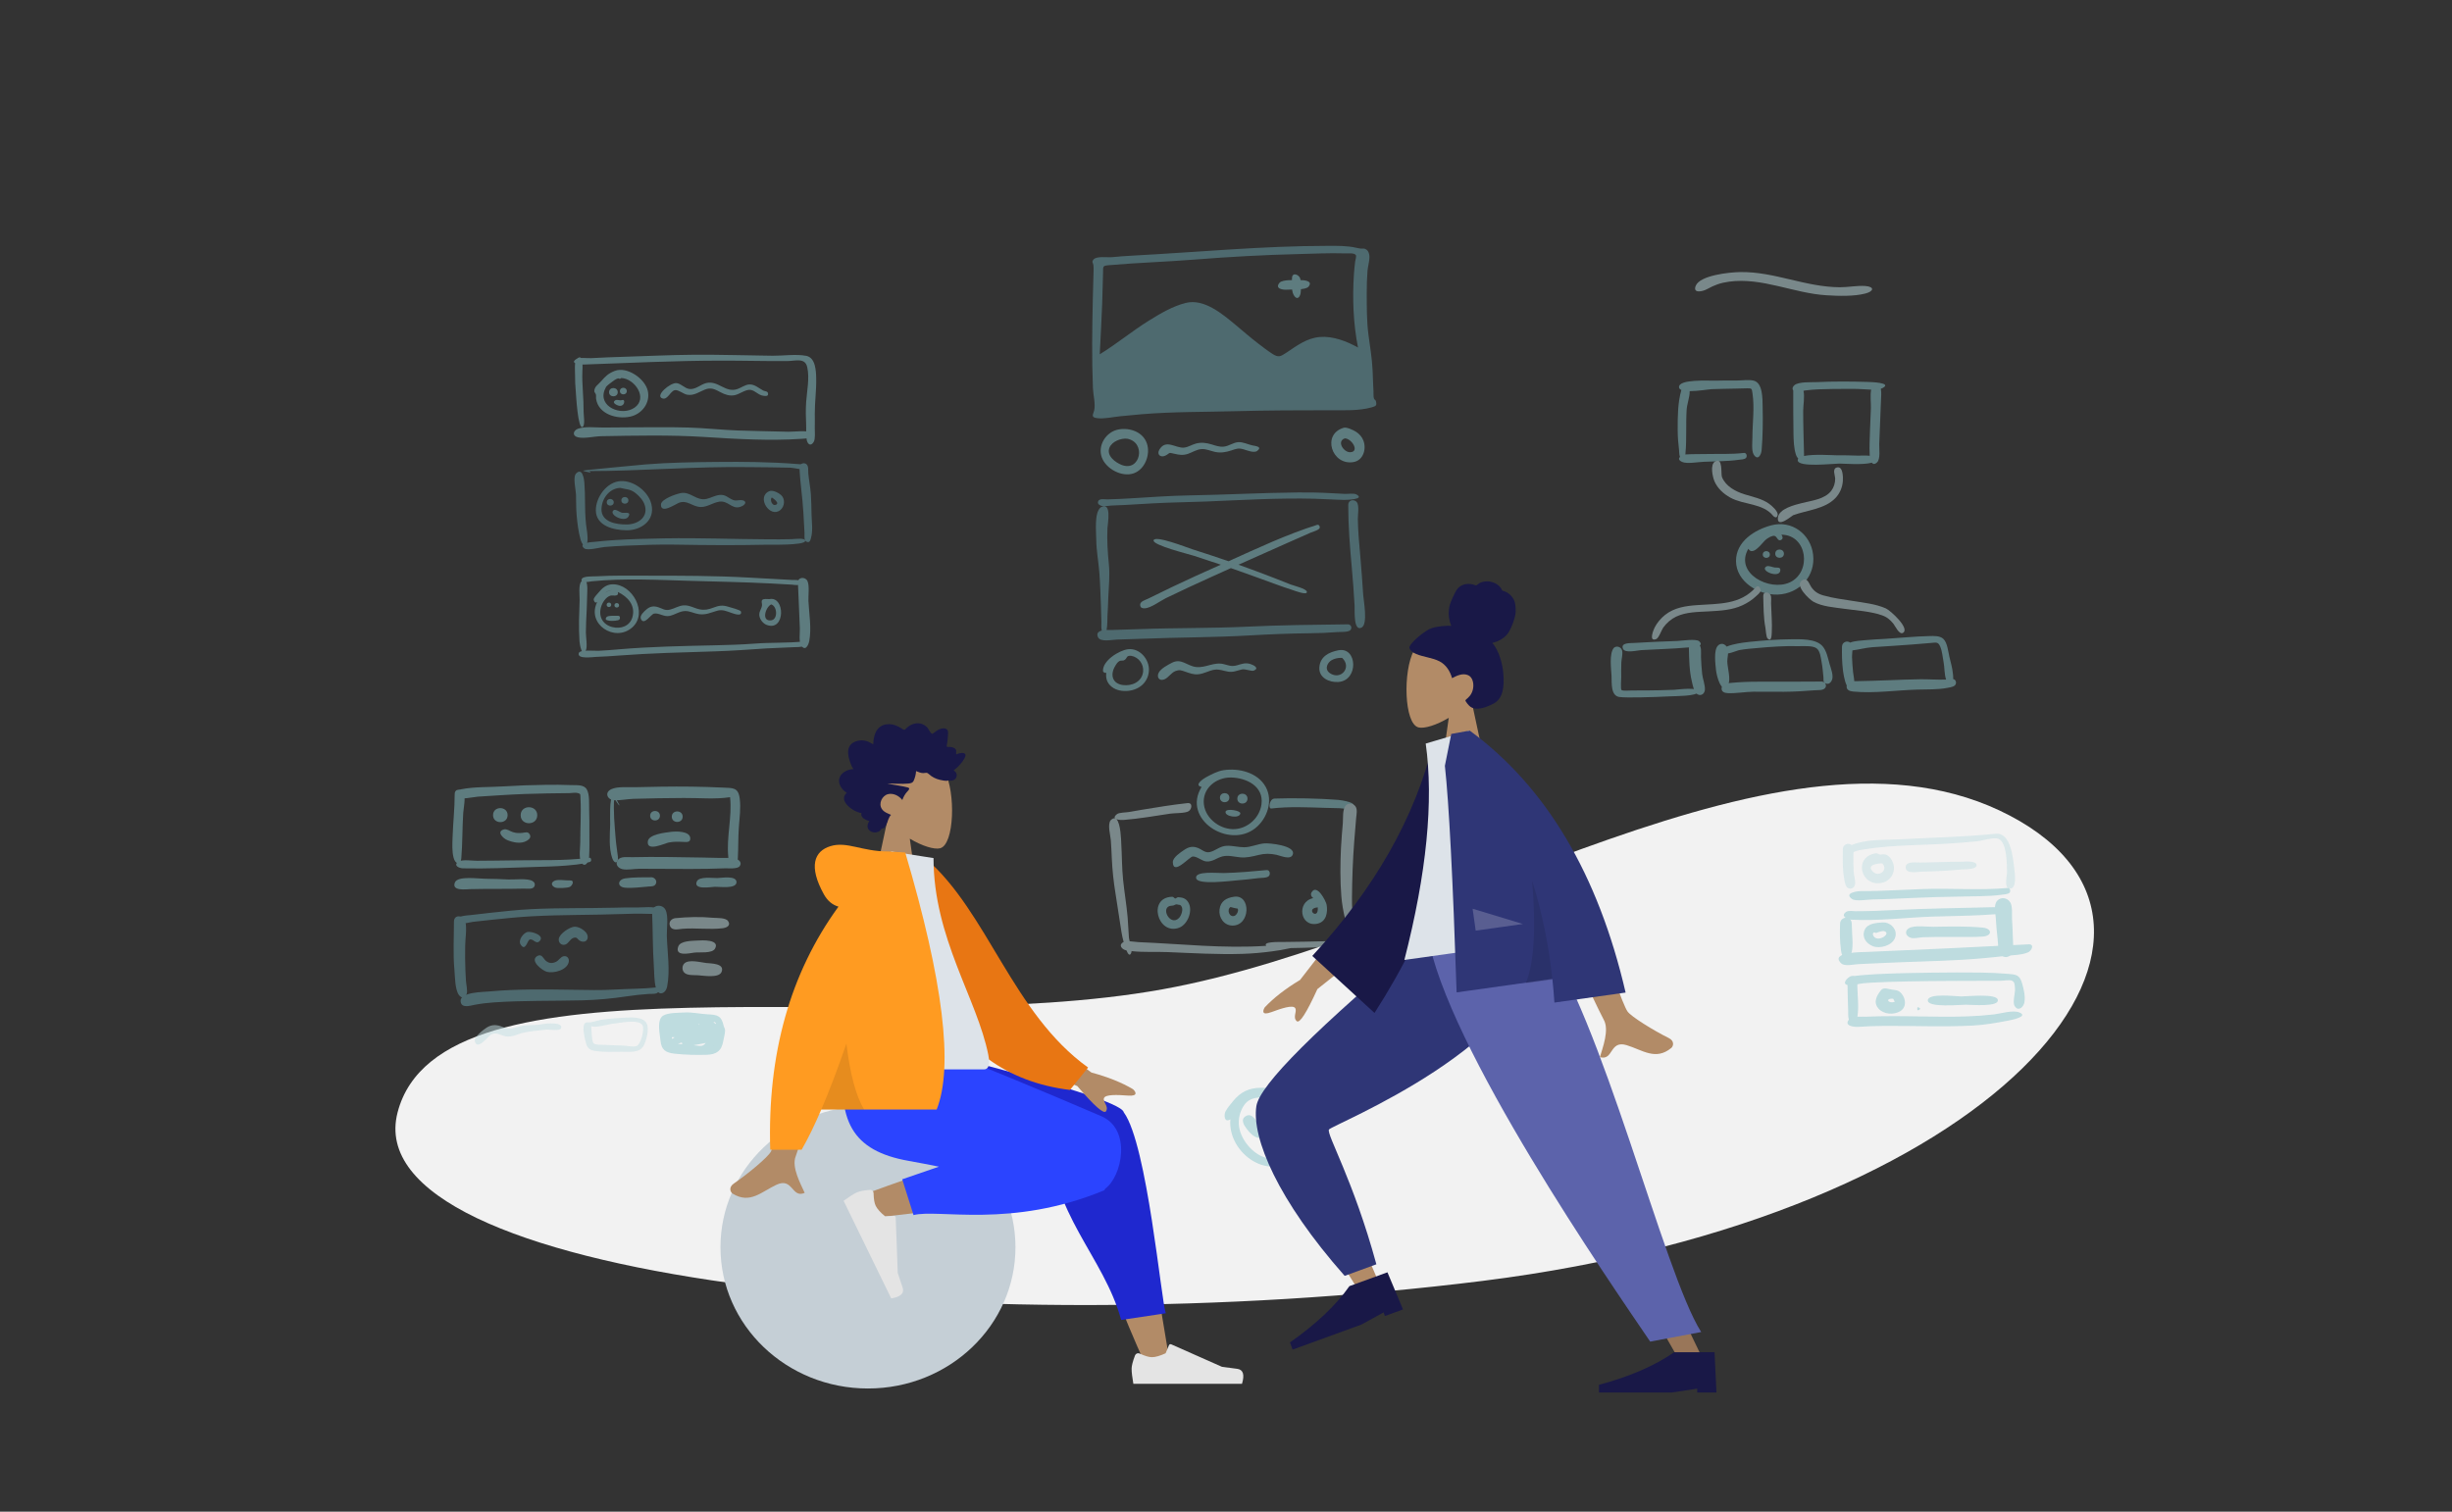 <?xml version="1.0" encoding="UTF-8"?>
<svg width="1440px" height="888px" viewBox="0 0 1440 888" version="1.1" xmlns="http://www.w3.org/2000/svg" xmlns:xlink="http://www.w3.org/1999/xlink">
    <rect x="0" y="0" width="1440" height="888" fill="#333333" stroke="none"/>
    <!-- Generator: Sketch 52.5 (67469) - http://www.bohemiancoding.com/sketch -->
    <title>Scene Whiteboard</title>
    <desc>Created with Sketch.</desc>
    <g id="Scene-Whiteboard" stroke="none" stroke-width="1" fill="none" fill-rule="evenodd">
        <g id="Scene/Whiteboard" transform="translate(150, 48)">
            <path d="M83.48,605.501 C108.777,507.697 364.75,563.414 532.564,533.178 C700.377,502.942 898.914,362.125 1030.309,431.104 C1161.704,500.083 1021.901,666.826 720.537,704.454 C419.172,742.082 58.183,703.305 83.48,605.501 Z" id="Background-Shape" fill="#F2F2F2"></path>
            <g id="Cells" opacity="0.5" stroke-width="1" transform="translate(186.8, 160.247)">
                <path d="M1.908,2.672 C0.335,4.243 0.946,9.824 0.913,11.89 C0.862,15.105 1.063,18.292 1.331,21.496 C1.512,23.642 2.527,44.114 5.353,42.542 C6.946,41.656 5.947,35.733 5.944,33.86 C5.938,29.696 5.764,25.542 5.487,21.386 C5.229,17.529 5.067,13.716 5.215,9.851 C5.251,8.908 6.134,-1.561 1.908,2.672" id="Fill-5" fill="#89C5CC"></path>
                <path d="M70.409,0.149 C56.896,0.256 43.388,0.923 29.881,1.331 C23.381,1.528 16.886,1.778 10.394,2.138 C8.181,2.261 3.436,1.552 1.593,2.731 C-2.499,5.348 4.1,5.96 5.859,5.896 C32.59,4.927 59.329,3.65 86.082,3.59 C99.206,3.561 112.323,3.934 125.448,3.851 C130.465,3.819 136.02,1.657 137.287,7.497 C138.717,14.086 137.074,21.423 136.627,28.045 C136.329,32.465 136.435,36.794 136.634,41.211 C136.762,44.04 136.429,47.228 136.93,50.005 C137.411,52.679 139.333,54.282 141.095,51.287 C142.148,49.497 141.624,45.078 141.694,43.005 C141.788,40.213 141.7,37.421 141.7,34.628 C141.699,27.811 142.661,21.021 142.534,14.206 C142.452,9.811 142.219,1.844 136.676,0.788 C130.572,-0.375 123.069,0.794 116.822,0.723 C101.344,0.546 85.892,0.028 70.409,0.149" id="Fill-7" fill="#89C5CC"></path>
                <path d="M33.174,42.786 C28.078,42.786 22.982,42.817 17.887,42.901 C13.517,42.973 6.647,42.063 2.58,43.626 C-0.205,44.696 -0.944,47.805 2.58,48.633 C6.423,49.536 12.215,48.059 16.236,47.988 C36.4,47.632 56.758,47.168 76.894,48.444 C95.762,49.638 114.993,50.797 133.888,49.536 C135.478,49.43 143.586,49.107 139.886,46.068 C137.728,44.294 128.979,45.46 126.174,45.375 C116.28,45.077 106.376,45.011 96.485,44.636 C86.722,44.265 77.004,43.168 67.238,42.896 C55.893,42.58 44.523,42.786 33.174,42.786" id="Fill-9" fill="#89C5CC"></path>
                <path d="M28.075,13.804 C36.017,14.151 43.875,25.669 35.839,31.235 C28.3,36.459 14.172,30.734 18.364,20.606 C17.761,22.07 19.126,19.015 19.143,18.995 C19.94,18.056 21.371,17.016 22.354,16.276 C23.478,15.428 24.649,14.496 26.005,14.071 C26.895,13.792 26.755,14.841 28.075,13.804 M24.207,9.65 C20.49,11.101 18.794,12.738 16.239,15.701 C14.472,17.751 12.219,18.83 12.239,21.6 C12.243,22.213 13.031,22.887 13.167,23.478 C13.355,24.294 13.137,25.34 13.286,26.207 C14.824,35.156 25.501,38.174 33.317,36.484 C40.125,35.012 45.217,28.477 43.64,21.37 C42.052,14.216 31.444,6.819 24.207,9.65" id="face" fill="#89C5CC"></path>
                <path d="M20.896,22.143 C20.896,25.362 25.982,25.362 25.982,22.143 C25.982,18.96 20.896,18.823 20.896,22.143" id="Fill-13" fill="#89C5CC"></path>
                <path d="M27.258,21.491 C27.258,24.049 31.299,24.049 31.299,21.491 C31.299,18.962 27.258,18.854 27.258,21.491" id="Fill-15" fill="#89C5CC"></path>
                <path d="M28.51,26.767 C27.216,27.264 25.574,26.233 24.512,26.912 C22.631,28.117 24.517,29.206 25.525,29.69 C30.066,31.869 30.873,25.861 28.51,26.767" id="Fill-17" fill="#89C5CC"></path>
                <path d="M97.85,19.632 C97.715,19.689 97.233,19.893 97.85,19.632 M78.078,16.742 C74.679,17.509 71.81,20.683 68.118,20.258 C65.289,19.933 63.373,17.202 60.58,16.806 C57.007,16.298 47.282,24.448 52.395,25.847 C55.378,26.663 57.033,21.212 59.668,20.922 C61.753,20.693 64.588,23.25 66.748,23.614 C70.778,24.293 73.546,22.073 77.084,20.641 C80.928,19.086 83.115,20.487 86.458,22.216 C89.097,23.58 91.583,24.469 94.602,23.906 C97.436,23.378 100.997,20.463 103.849,20.762 C106.643,21.055 108.637,23.971 111.511,24.242 C112.696,24.353 114.46,24.757 114.261,22.928 C114.101,21.465 112.468,21.713 111.446,21.18 C108.818,19.812 106.36,17.388 103.189,17.595 C100.803,17.751 98.631,19.427 96.433,20.229 C89.233,22.855 85.185,15.148 78.078,16.742" id="Fill-19" fill="#89C5CC"></path>
                <path d="M84.092,63.111 C70.204,63.239 56.268,63.445 42.419,64.558 C39.135,64.822 5.608,67.988 5.672,68.216 C5.789,68.637 10.102,69.282 10.075,69.381 C9.784,68.661 9.12,68.362 8.082,68.487 C39.879,68.487 71.576,65.64 103.416,66.152 C111.416,66.28 119.446,66.227 127.441,66.479 C129.436,66.542 134.382,67.972 135.949,67.071 C140.063,64.706 132.589,64.433 131.352,64.333 C115.683,63.08 99.805,62.954 84.092,63.111" id="Fill-21" fill="#69A1AC"></path>
                <path d="M1.556,69.859 C-0.521,71.941 1.391,79.43 1.473,82.245 C1.591,86.314 1.494,90.412 1.851,94.471 C2.259,99.107 2.891,104.047 4.107,108.545 C4.777,111.023 7.129,114.961 8.061,110.458 C8.726,107.242 7.716,102.976 7.364,99.7 C6.894,95.317 6.78,90.992 6.763,86.587 C6.747,82.75 6.673,78.896 6.358,75.071 C6.195,73.084 5.196,66.238 1.556,69.859" id="Fill-23" fill="#69A1AC"></path>
                <path d="M53.794,107.998 C43.938,108.167 34.061,108.4 24.222,109.015 C20.189,109.268 16.159,109.644 12.142,110.07 C11.322,110.157 2.247,110.525 6.302,113.874 C8.132,115.387 15.661,113.296 18.148,113.078 C22.33,112.711 26.511,112.473 30.706,112.296 C40.424,111.883 50.172,111.519 59.9,111.687 C77.667,111.996 95.319,112.133 113.09,111.737 C115.615,111.681 135.396,112.209 136.068,109.583 C136.609,107.466 129.535,108.437 128.245,108.475 C123.514,108.617 118.782,108.584 114.049,108.56 C93.997,108.457 73.83,107.659 53.794,107.998" id="Fill-25" fill="#69A1AC"></path>
                <path d="M132.719,66.347 C133.032,75.122 134.526,83.887 135.004,92.689 C135.222,96.712 135.479,100.732 135.676,104.757 C135.74,106.055 135.217,109.184 136.752,109.931 C138.858,110.955 139.142,108.891 139.536,107.495 C140.675,103.462 139.904,98.223 139.801,94.081 C139.701,90.07 139.694,86.051 139.398,82.047 C139.095,77.956 138.272,73.943 137.889,69.867 C137.728,68.143 138.293,65.274 136.463,64.204 C134.881,63.279 132.65,64.445 132.719,66.347" id="Fill-27" fill="#69A1AC"></path>
                <path d="M35.845,80.944 C35.882,80.973 35.919,81.002 35.957,81.031 C35.919,81.002 35.882,80.973 35.845,80.944 M27.469,78.344 C30.592,79.236 33.157,78.904 36.141,81.177 C38.614,83.062 41.151,85.821 41.971,88.869 C43.867,95.911 37.441,99.771 31.418,99.847 C25.248,99.924 16.115,98.493 16.431,90.585 C16.674,84.509 21.111,78.58 27.469,78.344 M27.689,74.364 C19.59,74.767 13.057,83.863 13.127,91.518 C13.212,100.797 23.725,103.188 31.194,103.252 C39.623,103.324 48.028,97.504 45.77,88.025 C43.96,80.431 35.477,73.959 27.689,74.364" id="face" fill="#69A1AC"></path>
                <path d="M19.542,86.822 C19.542,89.41 23.63,89.41 23.63,86.822 C23.63,84.265 19.542,84.155 19.542,86.822" id="Fill-31" fill="#69A1AC"></path>
                <path d="M28.117,85.687 C28.117,88.295 32.238,88.295 32.238,85.687 C32.238,83.109 28.117,82.998 28.117,85.687" id="Fill-33" fill="#69A1AC"></path>
                <path d="M23.39,91.589 C20.729,94.245 30.076,98.902 32.281,95.207 C34.092,92.171 30.149,93.178 28.752,93.014 C27.233,92.835 24.629,90.352 23.39,91.589" id="Fill-35" fill="#69A1AC"></path>
                <path d="M98.124,85.74 C97.868,85.848 97.868,85.848 98.124,85.74 M63.022,81.416 C60.328,81.921 51.486,84.904 51.367,88.1 C51.148,93.91 59.808,87.959 61.688,87.195 C66.796,85.119 69.48,89.354 74.612,89.577 C79.068,89.771 83.166,85.957 87.364,86.408 C91.763,86.881 93.879,91.56 98.956,89.076 C101.643,87.762 101.575,85.735 98.559,85.544 C96.737,85.429 95.484,86.182 93.584,85.398 C90.612,84.172 89.415,82.176 85.859,82.493 C83.175,82.733 80.75,84.245 78.13,84.831 C72.132,86.171 68.805,80.332 63.022,81.416" id="Fill-37" fill="#69A1AC"></path>
                <path d="M118.818,88.263 C118.632,88.341 118.632,88.341 118.818,88.263 M119.497,85.844 C119.527,85.857 119.73,86.139 119.497,85.844 M116.409,83.997 C116.293,84.087 116.293,84.087 116.409,83.997 M116.476,83.974 C117.075,84.333 121.89,87.625 118.393,88.401 C116.617,88.794 115.148,85.222 116.476,83.974 M114.882,80.327 C107.169,83.844 115.469,96.429 121.522,91.315 C124.069,89.164 124.404,84.815 121.926,82.573 C120.442,81.23 116.897,79.406 114.882,80.327" id="point" fill="#69A1AC"></path>
                <path d="M42.477,129.921 C32.852,129.924 23.143,129.722 13.531,130.292 C11.914,130.388 5.752,130.08 4.918,131.771 C3.394,134.864 9.734,133.329 10.655,133.236 C29.793,131.32 49.784,132.423 68.985,132.969 C84.689,133.415 100.308,133.692 115.993,134.502 C120.116,134.714 124.235,134.949 128.355,135.198 C129.698,135.279 133.078,136.169 133.361,134.024 C133.623,132.039 129.407,132.487 128.354,132.432 C119.979,131.991 111.61,131.529 103.237,131.058 C83.085,129.922 62.661,129.917 42.477,129.921" id="Fill-41" fill="#89C5CC"></path>
                <path d="M4.609,133.36 C2.812,135.147 3.654,141.971 3.604,144.226 C3.516,148.171 3.33,152.113 3.247,156.056 C3.16,160.178 3.281,164.319 3.524,168.435 C3.626,170.163 5.045,178.515 7.278,173.735 C8.276,171.599 7.254,165.65 7.269,163.23 C7.297,158.826 7.534,154.44 7.753,150.041 C7.942,146.26 7.949,142.475 8.114,138.693 C8.166,137.487 8.309,129.649 4.609,133.36" id="Fill-43" fill="#89C5CC"></path>
                <path d="M134.98,168.595 C125.613,169.555 116.096,169.102 106.694,169.811 C98.591,170.422 90.495,170.672 82.371,170.844 C63.975,171.232 45.547,171.611 27.204,173.144 C23.024,173.493 18.849,173.863 14.657,174.051 C12.561,174.144 3.764,173.19 3.109,175.4 C1.994,179.164 11.4,177.674 13.429,177.615 C17.891,177.487 22.332,177.164 26.781,176.825 C45.485,175.4 64.259,174.974 83.003,174.382 C93.196,174.06 103.319,173.314 113.49,172.636 C118.56,172.298 123.643,172.287 128.712,171.959 C130.039,171.873 134.734,172.042 135.688,170.975 C136.343,170.242 136.509,168.453 134.98,168.595" id="Fill-45" fill="#89C5CC"></path>
                <path d="M131.805,134 C132.126,142.983 132.634,151.958 132.937,160.94 C133.028,163.641 132.212,168.482 133.716,170.864 C136.135,174.695 138.023,170.641 138.466,168.254 C139.863,160.721 138.361,152.4 137.97,144.82 C137.822,141.929 138.719,135.493 137.322,132.905 C135.991,130.44 131.686,130.687 131.805,134" id="Fill-47" fill="#89C5CC"></path>
                <path d="M116.079,146.793 C119.668,147.766 120.192,155.567 116.143,156.145 C110.116,157.003 112.752,148.402 116.079,146.793 M115.074,143.691 C113.979,143.657 111.453,143.355 110.778,144.246 C110.214,144.992 110.784,146.565 110.718,147.275 C110.481,149.813 108.417,151.279 109.34,154.276 C109.966,156.31 111.643,158.221 113.687,158.927 C124.472,162.655 124.341,141.816 115.074,143.691" id="hola-:)" fill="#89C5CC"></path>
                <path d="M17.702,145.091 C17.675,145.125 17.648,145.159 17.622,145.194 C17.648,145.159 17.675,145.125 17.702,145.091 M26.173,140.584 C26.131,140.223 26.088,139.862 26.046,139.501 C31.894,142.261 36.547,147.396 34.605,154.288 C33.124,159.546 27.771,161.411 22.784,160.113 C17.264,158.675 14.626,154.125 16.114,148.538 C16.801,145.96 18.909,142.496 21.635,141.667 C22.904,141.281 25.71,142.265 26.173,140.584 M22.753,138.401 C21.274,138.501 19.834,139.117 18.627,139.96 C19.757,139.004 21.263,138.435 22.753,138.401 M22.796,135.005 C19.142,135.117 16.747,137.329 14.58,139.985 C13.9,140.819 11.6,143.03 11.885,144.153 C12.11,145.042 12.699,146.34 13.94,145.35 C7.442,158.3 24.228,169.346 34.475,160.34 C44.038,151.936 34.55,134.611 22.796,135.005" id="Fill-51" fill="#89C5CC"></path>
                <path d="M19.476,147.035 C19.476,148.759 22.153,148.759 22.153,147.035 C22.153,145.31 19.476,145.31 19.476,147.035" id="Fill-53" fill="#89C5CC"></path>
                <path d="M24.044,147.329 C24.044,149.081 26.764,149.081 26.764,147.329 C26.764,145.576 24.044,145.576 24.044,147.329" id="Fill-55" fill="#89C5CC"></path>
                <path d="M26.117,153.484 C24.845,153.587 20.186,153.154 19.369,154.269 C18.002,156.132 20.183,156.197 21.254,156.398 C22.219,156.579 26.413,156.477 27.004,155.62 C27.526,154.863 27.404,153.374 26.117,153.484" id="Fill-57" fill="#89C5CC"></path>
                <path d="M82.241,148.653 C82.022,148.743 82.022,148.743 82.241,148.653 M64.64,147.366 C61.773,147.577 59.344,149.226 56.602,149.884 C53.676,150.587 52.409,149.295 49.748,148.449 C46.98,147.569 45.011,147.917 42.786,149.807 C41.526,150.878 38.76,153.344 39.548,155.247 C41.352,159.602 45.436,152.516 47.357,152.186 C50.353,151.672 53.019,154.292 56.475,153.543 C59.606,152.864 62.384,150.714 65.654,150.691 C68.389,150.671 70.966,152.168 73.666,152.53 C77.788,153.083 80.494,151.619 84.304,150.533 C87.608,149.591 89.924,150.833 93.032,151.878 C94.452,152.355 99.191,154.091 98.319,150.943 C98.072,150.054 91.827,148.464 90.859,148.158 C87.445,147.08 85.283,147.5 82.03,148.74 C79.318,149.775 77.036,150.279 74.128,149.709 C70.924,149.082 68.01,147.11 64.64,147.366" id="Fill-59" fill="#89C5CC"></path>
            </g>
            <g id="Big-Cards" opacity="0.5" stroke-width="1" transform="translate(491.276, 96.118)">
                <path d="M4.575,64.012 C5.038,54.055 5.674,44.113 6.009,34.15 C6.176,29.214 6.306,24.276 6.432,19.339 C6.459,18.239 6.488,17.14 6.513,16.041 C6.594,12.306 6.151,12 9.91,11.668 C26.679,10.188 43.515,9.698 60.304,8.358 C80.553,6.743 100.907,5.628 121.213,5.128 C130.236,4.906 139.298,4.445 148.323,4.725 C150.322,4.787 154.247,4.267 155.035,5.821 C155.375,6.493 154.661,8.804 154.571,9.578 C154.288,11.999 154.024,14.428 153.861,16.861 C152.901,31.208 153.473,45.917 156.251,60.047 C149.734,56.372 141.5,53.211 133.904,53.838 C126.16,54.478 120.367,58.952 114.168,63.071 C110.662,65.4 109.481,66.012 105.983,63.756 C102.968,61.811 100.116,59.588 97.272,57.405 C92.883,54.037 88.741,50.386 84.485,46.855 C76.66,40.363 65.878,31.122 55.07,33.843 C47.348,35.787 40.218,40.031 33.516,44.184 C23.558,50.355 14.545,57.912 4.575,64.012 M138.779,0.304 C100.306,0.304 62.121,4.033 23.756,6.051 C19.749,6.262 15.756,6.572 11.764,6.957 C9.103,7.214 2.596,6.135 0.852,8.409 C-0.312,9.926 0.688,10.153 0.852,11.595 C1.058,13.411 0.936,15.563 0.883,17.486 C0.755,22.118 0.62,26.75 0.515,31.383 C0.118,48.893 -0.131,66.4 0.578,83.905 C0.733,87.723 2.124,93.009 1.363,96.719 C0.812,99.405 -1.03,101.039 3.218,101.535 C7.398,102.024 12.509,100.781 16.693,100.384 C20.901,99.983 25.108,99.548 29.321,99.201 C47.638,97.692 66.133,97.92 84.499,97.418 C103.029,96.912 121.567,96.88 140.104,96.869 C147.86,96.865 156.723,97.301 164.291,95.167 C166.953,94.415 167.384,94.045 166.727,91.404 C166.603,90.902 165.799,90.717 165.563,89.811 C165.242,88.578 165.407,87.079 165.332,85.796 C165.087,81.604 165.001,77.404 164.804,73.21 C164.474,66.201 163.266,59.399 162.372,52.461 C161.341,44.449 161.394,36.313 161.373,28.248 C161.361,23.775 161.476,19.316 161.835,14.855 C162.066,11.994 163.475,7.722 162.76,5.054 C162.404,3.725 161.822,2.672 160.439,2.1 C159.563,1.738 158.827,2.021 157.96,1.929 C156.933,1.821 156.292,1.676 155.062,1.398 C149.789,0.203 144.151,0.304 138.779,0.304" id="Fill-67" fill="#69A1AC"></path>
                <path d="M117.487,19.352 C117.484,22.141 117.049,26.255 118.335,28.881 C119.965,32.211 122.005,31.17 122.545,28.041 C122.855,26.247 122.847,20.941 122.271,19.352 C121.456,17.104 117.487,15.573 117.487,19.352" id="Fill-69" fill="#89C5CC"></path>
                <path d="M122.166,20.429 C119.548,20.521 111.924,19.893 110.153,21.998 C107.115,25.608 112.404,26.247 114.675,26.045 C117.303,25.811 125.423,26.382 127.183,24.275 C130.127,20.75 124.224,20.354 122.166,20.429" id="Fill-71" fill="#89C5CC"></path>
                <path d="M20.583,113.579 C32.091,115.578 28.511,133.125 17.621,129.061 C13.827,127.644 8.237,123.552 10.334,118.731 C11.9,115.129 17.006,113.236 20.583,113.579 M15.818,108.124 C8.334,109.384 3.217,117.483 5.783,124.548 C8.259,131.363 17.648,136.354 24.573,133.905 C31.183,131.566 34.481,122.771 32.253,116.337 C29.924,109.615 22.338,107.026 15.818,108.124" id="Fill-73" fill="#89C5CC"></path>
                <path d="M85.816,115.632 C82.951,115.87 80.475,117.876 77.592,118.231 C74.896,118.563 72.662,117.64 70.138,116.903 C67.087,116.012 64.289,115.621 61.171,116.412 C58.789,117.017 56.439,118.638 53.964,118.834 C49.094,119.218 43.434,113.662 39.632,119.947 C37.809,122.959 40.456,124.9 43.182,123.495 C46.024,122.03 44.629,121.506 48.155,122.371 C51.096,123.092 53.474,123.484 56.42,122.473 C59.089,121.558 61.433,119.883 64.333,119.694 C67.174,119.51 69.645,120.804 72.36,121.362 C75.699,122.049 78.653,121.529 81.817,120.483 C84.826,119.487 86.027,118.943 89.064,119.831 C90.986,120.393 95.187,122.18 97.058,120.74 C100.294,118.251 95.962,117.887 94.256,117.533 C91.509,116.964 88.667,115.398 85.816,115.632" id="Fill-75" fill="#89C5CC"></path>
                <path d="M151.384,113.959 C151.407,113.977 151.43,113.995 151.452,114.012 C151.43,113.995 151.406,113.977 151.384,113.959 M148.571,113.371 C152.754,113.64 157.277,121.26 151.735,121.531 C147.834,121.721 143.469,115.049 148.571,113.371 M147.984,107.136 C134.757,110.829 140.804,129.477 153.562,127.323 C159.357,126.344 161.321,119.631 159.405,114.661 C158.582,112.527 156.978,110.727 155.061,109.499 C153.647,108.592 149.601,106.686 147.984,107.136" id="Fill-77" fill="#89C5CC"></path>
                <path d="M5.755,226.317 C5.365,224.581 5.576,221.929 5.555,221.316 C5.452,218.441 5.417,215.565 5.306,212.691 C5.042,205.843 4.867,198.956 4.34,192.123 C3.835,185.591 2.562,179.258 2.525,172.678 C2.5,168.227 1.264,156.951 5.161,153.928 C11.859,150.02 9.21,163.81 9.1,166.197 C8.77,173.383 9.218,180.252 9.942,187.392 C10.604,193.936 9.842,200.451 9.588,206.996 C9.453,210.471 9.379,213.94 9.118,217.409 C9.036,218.49 9.162,223.365 8.594,225.961 C10.055,225.898 11.444,225.963 12.219,225.94 C17.645,225.776 23.072,225.632 28.497,225.428 C49.367,224.643 70.249,224.998 91.115,224.007 C110.851,223.069 130.66,222.87 150.411,222.628 C152.139,222.778 152.912,224.592 151.803,225.986 C150.718,227.35 145.687,227.051 144.119,227.177 C138.556,227.624 133.004,227.825 127.424,227.879 C115.674,227.991 103.968,228.494 92.237,229.163 C71.394,230.351 50.521,230.253 29.667,231.101 C24.605,231.307 19.542,231.461 14.478,231.594 C11.807,231.664 4.814,233.272 3.491,230.081 C2.556,227.827 3.855,226.789 5.755,226.317 Z M121.206,145.158 C127.52,145.1 133.8,145.21 140.105,145.572 C142.901,145.732 145.696,145.887 148.495,146.005 C150.111,146.074 153.804,145.544 155.222,146.294 C160.788,149.238 149.448,149.561 148.07,149.538 C142.285,149.441 136.511,148.99 130.727,148.848 C109.452,148.326 88.019,149.62 66.763,150.492 C56.538,150.912 46.318,150.972 36.097,151.546 C30.51,151.86 24.927,152.219 19.339,152.513 C16.763,152.649 14.186,152.781 11.607,152.846 C10.018,152.886 6.782,153.544 5.313,152.943 C4.063,152.432 3.052,151.717 3.739,150.202 C4.479,148.571 7.702,149.265 9.065,149.238 C13.989,149.143 18.902,148.866 23.817,148.566 C34.977,147.882 46.113,147.083 57.295,146.893 C78.605,146.529 99.886,145.356 121.206,145.158 Z M150.519,152.42 C150.522,149.498 154.026,148.911 155.58,150.898 C157.067,152.799 156.11,158.553 156.146,160.827 C156.266,168.321 156.974,175.772 157.647,183.231 C158.315,190.629 158.788,198.031 159.303,205.44 C159.542,208.865 162.174,222.533 158.349,224.528 C153.467,227.074 154.388,214.119 154.251,211.757 C153.812,204.155 153.261,196.543 152.573,188.96 C151.461,176.7 150.509,164.729 150.519,152.42 Z" id="Image-Border" fill="#69A1AC"></path>
                <path d="M86.043,187.61 C92.737,189.989 99.393,192.474 106.02,195.035 C109.566,196.404 113.093,197.819 116.631,199.208 C118.403,199.904 125.772,201.65 126.196,203.42 C126.794,205.919 118.939,202.85 117.689,202.45 C114.159,201.322 110.673,200.059 107.186,198.802 C99.386,195.992 91.619,193.093 83.788,190.368 C83.056,190.113 82.323,189.859 81.59,189.606 C73.278,193.34 64.982,197.109 56.714,200.938 C52.28,202.992 47.871,205.093 43.473,207.222 C40.213,208.801 34.312,213.306 30.721,213.227 C29.362,213.197 28.446,212.906 28.304,211.259 C28.123,209.153 31.516,208.287 32.887,207.602 C37.587,205.251 42.316,202.96 47.059,200.698 C56.479,196.205 65.987,191.891 75.529,187.663 C75.583,187.639 75.638,187.615 75.693,187.59 C70.401,185.799 65.095,184.051 59.777,182.34 C56.737,181.362 35.427,176.103 36.204,173.28 C37.077,170.115 55.951,177.577 58.854,178.502 C66.001,180.779 73.128,183.121 80.218,185.57 C97.232,177.926 114.427,169.782 132.174,164.22 C133.291,163.87 133.998,165.022 133.744,165.989 C133.404,167.284 129.424,168.331 128.319,168.824 C123.948,170.776 119.555,172.68 115.185,174.633 C105.663,178.888 96.123,183.102 86.602,187.36 C86.416,187.443 86.229,187.527 86.043,187.61 Z" id="Image-X" fill="#89C5CC"></path>
                <path d="M23.108,241.133 C27.459,241.896 30.529,246.071 30.052,250.443 C29.406,256.349 23.519,259.057 18.08,258.286 C11.909,257.411 10.611,252.194 13.601,247.176 C14.263,246.065 15.024,244.735 16.228,244.15 C17.055,243.748 18.109,244.103 18.775,243.779 C21.111,242.643 19.706,240.832 23.108,241.133 M21.126,237.275 C15.816,237.953 6.004,244.098 6.501,250.246 C6.932,250.959 7.58,251.25 8.445,251.121 C8.237,252.453 8.305,253.77 8.649,255.074 C9.153,256.766 10.159,258.153 11.508,259.255 C14.285,261.524 18.081,262.081 21.539,261.683 C27.996,260.941 33.084,256.528 33.447,249.812 C33.801,243.257 28.079,236.397 21.126,237.275" id="Fill-117" fill="#89C5CC"></path>
                <path d="M46.846,245.275 C44.463,246.537 40.694,248.477 39.297,250.875 C37.821,253.408 39.349,256.179 42.459,254.981 C44.928,254.03 46.498,251.008 49.132,250.039 C51.456,249.184 52.392,249.62 54.849,250.471 C57.38,251.348 59.592,252.196 62.328,251.981 C65.767,251.71 68.745,249.716 72.111,249.263 C74.945,248.881 77.282,249.983 79.996,250.422 C83.145,250.931 85.204,249.739 88.15,249.118 C90.154,248.696 93.686,250.414 95.148,249.771 C98.434,248.326 94.957,246.56 93.138,245.976 C90.073,244.993 88.187,245.86 85.272,246.676 C82.107,247.561 80.74,246.895 77.714,246.083 C71.593,244.438 66.864,248.415 61.062,247.692 C55.691,247.022 52.476,242.293 46.846,245.275" id="Fill-119" fill="#89C5CC"></path>
                <path d="M146.935,242.336 C152.827,247.86 146.208,255.719 139.712,251.305 C137.426,249.751 137.389,247.255 139.168,245.022 C140.796,242.98 144.371,242.184 146.935,242.336 Z M144.751,237.872 C139.247,238.943 134.055,241.469 133.556,247.822 C133.07,254.02 139.428,256.899 144.769,256.493 C156.76,255.58 155.893,235.719 144.751,237.872 Z" id="Fill-121" fill="#89C5CC"></path>
            </g>
            <path d="M872.075,111.818 C865.245,111.918 848.377,113.783 845.87,119.849 C843.966,124.454 849.62,123.443 852.651,121.767 C856.751,119.502 860.346,118.145 865.425,117.456 C884.776,114.828 903.369,124.252 922.535,125.443 C929.794,125.895 938.555,126.189 945.487,124.424 C950.423,123.167 951.067,120.426 945.434,120.009 C940.648,119.654 935.351,120.772 930.444,120.74 C910.139,120.61 892.09,111.532 872.075,111.818" id="Fill-79" fill="#C1DEE2" opacity="0.5"></path>
            <g id="Cards" opacity="0.5" stroke-width="1" transform="translate(115.124, 412.671)">
                <path d="M55.509,0.362 C47.085,0.456 38.665,0.767 30.257,1.299 C22.262,1.806 13.587,1.421 5.722,2.971 C3.488,3.411 0.471,5.446 3.441,7.685 C5.528,9.259 13.165,7.449 15.657,7.296 C24.836,6.731 34.02,6.056 43.212,5.731 C51.914,5.423 60.615,5.315 69.322,5.228 C70.651,5.215 72.857,4.789 74.181,5.175 C76.083,5.729 75.632,5.88 75.774,8.294 C76.032,12.668 75.961,17.058 75.874,21.436 C75.79,25.673 75.634,29.909 75.649,34.148 C75.659,37.172 74.693,43.181 76.21,45.808 C78.394,49.588 80.66,45.482 80.823,42.97 C81.136,38.165 80.996,33.302 80.997,28.491 C80.998,23.976 81.031,19.46 80.872,14.947 C80.756,11.687 81.222,5.996 79.466,3.032 C77.677,0.013 73.371,0.664 70.228,0.52 C65.326,0.295 60.415,0.311 55.509,0.362" id="Fill-173" fill="#89C5CC"></path>
                <path d="M1.91,5.81 C1.919,14.295 0.937,22.722 0.662,31.197 C0.536,35.093 0.28,39.371 1.266,43.196 C2.261,47.058 5.421,47.895 5.785,43.583 C6.522,34.853 6.341,25.8 6.915,17 C7.118,13.892 8.437,8.198 7.206,5.289 C6.122,2.726 1.905,2.234 1.91,5.81" id="Fill-171" fill="#89C5CC"></path>
                <path d="M80.906,43.208 C66.276,45.144 50.982,44.438 36.247,44.743 C29.178,44.889 22.111,44.898 15.041,44.972 C12.573,44.997 6.307,44.059 4.173,45.446 C0.775,47.654 4.461,49.358 6.711,49.407 C20.663,49.712 34.771,49.071 48.72,48.613 C54.987,48.407 61.275,48.307 67.526,47.774 C71.374,47.446 75.579,47.128 79.316,46.094 C80.112,45.874 81.846,45.919 82.024,44.834 C82.134,44.162 81.935,43.066 80.906,43.208" id="Fill-175" fill="#89C5CC"></path>
                <path d="M20.07,55.54 C16.004,55.564 3.751,53.675 2.067,57.64 C-0.178,62.928 8.58,61.694 10.935,61.633 C16.285,61.496 21.63,61.481 26.981,61.484 C32.231,61.486 37.481,61.452 42.73,61.327 C44.251,61.291 47.791,61.922 48.666,60.091 C49.331,58.699 48.805,57.601 47.579,56.864 C44.628,55.091 36.963,56.119 33.509,55.96 C29.036,55.754 24.548,55.54 20.07,55.54" id="Fill-177" fill="#89C5CC"></path>
                <path d="M69.537,56.519 C67.213,56.657 62.513,55.699 60.431,56.763 C58.065,57.972 58.899,59.864 60.941,60.696 C62.356,61.272 68.159,60.97 69.537,60.303 C70.973,59.607 72.597,56.331 69.537,56.519" id="Fill-179" fill="#89C5CC"></path>
                <path d="M95.013,6.643 C92.531,7.324 93.284,21.414 93.22,23.647 C93.045,29.767 92.357,37.464 94.39,43.358 C95.687,47.115 98.178,46.605 97.753,42.65 C97.381,39.178 96.741,35.746 96.464,32.252 C95.839,24.345 94.987,15.911 95.578,7.997 C95.83,8.457 98.184,12.722 98.738,12.404 C98.571,12.503 96.023,6.377 95.013,6.643" id="Fill-181" fill="#89C5CC"></path>
                <path d="M122.93,1.453 C117.907,1.528 112.885,1.617 107.864,1.756 C103.871,1.867 97.598,1.211 93.937,2.891 C89.577,4.89 91.645,9.345 95.74,9.439 C99.363,9.523 103.226,8.706 106.881,8.581 C116.754,8.243 126.645,8.171 136.522,8.086 C145.456,8.009 154.769,8.962 163.624,7.62 C164.937,19.283 161.385,30.995 162.593,42.792 C162.78,44.623 162.696,47.21 165.028,47.627 C167.971,48.154 168.092,45.239 168.203,43.152 C168.522,37.193 168.349,31.229 168.786,25.262 C169.19,19.732 169.986,14.081 169.313,8.542 C168.486,1.727 165.22,2.273 159.447,1.99 C147.254,1.392 135.137,1.274 122.93,1.453" id="Fill-183" fill="#89C5CC"></path>
                <path d="M106.098,42.866 C103.538,42.931 99.288,42.142 97.648,44.596 C95.942,47.15 97.966,49.377 100.447,49.901 C103.384,50.521 107.213,49.671 110.261,49.662 C113.435,49.652 116.61,49.688 119.784,49.7 C133.392,49.753 147.058,49.959 160.657,49.397 C162.556,49.318 167.946,49.955 169.26,48.134 C170.426,46.518 169.61,45.069 168.074,44.246 C165.554,42.895 160.378,43.409 157.575,43.302 C154.113,43.17 150.646,43.127 147.183,43.073 C133.511,42.862 119.768,42.528 106.098,42.866" id="Fill-185" fill="#89C5CC"></path>
                <path d="M117.609,54.67 C112.517,54.757 107.083,54.534 102.041,55.306 C97.608,55.985 97.062,60.271 101.834,60.772 C106.22,61.233 111.537,60.372 115.944,60.089 C117.509,59.988 119.329,60.131 120.079,58.401 C120.862,56.593 119.365,54.859 117.609,54.67" id="Fill-187" fill="#89C5CC"></path>
                <path d="M156.108,55.12 C153.39,55.188 145.451,54.019 144.104,57.124 C141.863,62.292 152.611,60.329 154.673,60.253 C157.272,60.157 167.4,61.675 167.402,57.538 C167.404,53.481 158.597,55.059 156.108,55.12" id="Fill-189" fill="#89C5CC"></path>
                <path d="M1.47,80.804 C1.477,90.207 0.891,99.697 1.749,109.076 C2.104,112.955 2.043,120.386 4.29,123.674 C5.885,126.008 8.097,125.845 8.968,123.042 C9.55,121.168 8.619,117.421 8.515,115.416 C8.415,113.493 8.298,111.57 8.209,109.646 C7.98,104.688 7.999,99.739 8.067,94.779 C8.125,90.524 9.149,84.895 8.184,80.804 C7.283,76.991 1.47,76.099 1.47,80.804" id="Fill-191" fill="#69A1AC"></path>
                <path d="M95.967,72.532 C79.654,72.941 63.304,72.576 47.006,73.383 C38.968,73.781 30.961,74.656 22.963,75.527 C19.034,75.956 15.107,76.398 11.185,76.881 C10.001,77.027 0.166,77.408 3.865,81.148 C5.48,82.782 10.621,81.076 12.654,80.835 C16.593,80.37 20.539,79.965 24.482,79.548 C31.987,78.754 39.5,78.002 47.037,77.585 C64.786,76.601 82.609,76.896 100.375,76.241 C105.181,76.064 109.973,75.937 114.781,76.126 C116.044,76.176 125.321,76.647 121.293,73.221 C119.388,71.6 112.207,72.436 109.827,72.387 C105.207,72.292 100.585,72.416 95.967,72.532" id="Fill-193" fill="#69A1AC"></path>
                <path d="M121.374,122.138 C121.371,122.141 121.369,122.145 121.366,122.149 C120.477,123.459 117.193,123.094 115.755,123.192 C111.378,123.49 107.082,123.992 102.743,124.642 C94.099,125.938 85.53,126.734 76.793,126.95 C59.512,127.378 42.159,126.978 24.904,128.162 C21.083,128.425 17.319,128.875 13.56,129.594 C10.875,130.109 5.702,131.869 5.388,127.434 C5.009,122.09 18.418,122.099 22.251,121.742 C38.713,120.211 55.445,120.534 71.957,120.764 C79.941,120.875 87.911,121.119 95.889,120.631 C103.86,120.143 112.101,120.271 120.013,119.414 C118.994,115.463 119.143,110.522 118.857,106.485 C118.122,96.12 118.319,85.72 117.846,75.344 C117.638,70.773 123.865,70.081 125.711,73.781 C127.576,77.518 126.364,84.934 126.485,89.078 C126.764,98.672 128.543,109.413 126.664,118.902 C126.01,122.202 123.227,123.936 121.374,122.138 Z" id="Wireframy-Stuff" fill="#69A1AC"></path>
                <path d="M131.408,78.693 C129.204,78.992 127.366,80.879 128.35,83.271 C129.589,86.283 133.28,85.106 135.718,84.915 C143.468,84.308 151.56,85.521 159.217,84.606 C161.308,84.356 164.341,83.217 162.464,80.407 C161.053,78.296 155.911,78.666 153.725,78.464 C146.25,77.772 138.873,77.957 131.408,78.693" id="Fill-199" fill="#C1DEE2"></path>
                <path d="M144.488,91.834 C141.483,92.036 134.486,91.877 133.219,95.297 C130.947,101.432 139.846,99.27 142.556,98.921 C145.704,98.516 153.124,99.601 154.8,96.549 C157.796,91.091 147.124,91.652 144.488,91.834" id="Fill-201" fill="#C1DEE2"></path>
                <path d="M136.759,105.298 C135.333,106.724 135.331,109.271 136.759,110.698 C138.507,112.445 142.317,112.082 144.614,112.209 C147.818,112.388 157.021,114.083 158.612,110.31 C160.759,105.219 152.425,105.326 149.684,105.037 C146.516,104.704 139.385,102.671 136.759,105.298" id="Fill-203" fill="#C1DEE2"></path>
                <path d="M24.437,18.159 C24.437,23.632 32.985,23.632 32.985,18.159 C32.985,12.715 24.437,12.632 24.437,18.159" id="Fill-205" fill="#89C5CC"></path>
                <path d="M40.651,18.221 C40.651,24.478 50.388,24.465 50.388,18.221 C50.388,11.986 40.651,11.922 40.651,18.221" id="Fill-207" fill="#89C5CC"></path>
                <path d="M30.842,26.54 C26.11,27.847 30.47,31.858 32.667,32.774 C36.16,34.23 40.927,35.304 44.42,33.12 C45.81,32.251 46.938,31.097 45.92,29.411 C44.834,27.615 43.349,28.414 41.696,28.579 C39.603,28.79 37.911,28.757 35.89,28.086 C34.381,27.585 32.488,26.087 30.842,26.54" id="Fill-209" fill="#89C5CC"></path>
                <path d="M116.69,18.505 C116.69,22.207 122.438,22.207 122.438,18.505 C122.438,14.803 116.69,14.803 116.69,18.505" id="Fill-211" fill="#89C5CC"></path>
                <path d="M129.402,19.062 C129.402,23.175 135.788,23.176 135.788,19.062 C135.788,14.949 129.402,14.95 129.402,19.062" id="Fill-213" fill="#89C5CC"></path>
                <path d="M128.929,27.988 C125.575,28.421 115.873,29.404 115.33,33.539 C114.493,39.918 125.123,34.755 127.549,34.254 C130.64,33.616 133.399,33.783 136.484,33.907 C138.178,33.974 140.431,34.249 140.253,31.669 C139.962,27.432 131.861,27.613 128.929,27.988" id="Fill-215" fill="#89C5CC"></path>
                <path d="M44.592,86.815 C42.16,87.463 38.98,91.666 40.653,94.239 C43.396,98.458 44.605,91.98 45.753,91.357 C47.842,90.222 49.537,94.368 51.72,92.193 C55.164,88.761 46.76,86.234 44.592,86.815" id="Fill-217" fill="#69A1AC"></path>
                <path d="M72.45,83.696 C69.567,83.722 63.48,87.805 63.049,90.818 C62.793,92.61 63.98,94.33 65.911,94.354 C68.54,94.386 69.375,90.968 71.654,90.253 C74.112,89.482 73.747,91.258 75.87,92.178 C77.424,92.852 79.367,92.57 79.907,90.66 C80.925,87.057 75.413,83.639 72.45,83.696" id="eye" fill="#69A1AC"></path>
                <path d="M50.38,100.954 C45.768,103.656 53.356,109.449 55.987,110.174 C59.958,111.267 67.951,109.226 68.893,104.375 C69.267,102.444 68.059,100.695 65.929,101.041 C64.174,101.326 63.049,103.527 61.424,104.315 C59.23,105.378 57.28,105.306 55.417,103.705 C53.898,102.4 53.085,99.376 50.38,100.954" id="Fill-221" fill="#69A1AC"></path>
                <path d="M53.722,140.885 C49.602,141.764 45.413,141.174 41.273,142.001 C37.051,142.843 34.528,144.438 30.606,142.831 C30.421,142.753 30.237,142.676 30.053,142.598 C27.017,141.29 23.835,140.903 20.658,142.987 C18.777,144.22 13.068,148.486 13.756,151.089 C15.247,156.732 21.671,147.883 23.309,147.021 C26.433,145.376 28.574,147.477 31.79,148.07 C35.642,148.78 38.741,146.745 42.37,145.934 C46.613,144.986 51.387,144.656 55.705,144.148 C57.41,143.948 63.871,145.297 64.454,143.174 C65.456,139.528 55.342,140.542 53.722,140.885" id="Fill-223" fill="#C1DEE2"></path>
                <path d="M83.449,152.25 C83.719,152.454 83.503,152.29 83.449,152.25 M94.989,140.665 C98.517,140.307 109.802,137.787 112.12,141.432 C113.629,143.806 111.234,152.569 108.949,153.702 C107.123,154.607 102.869,153.606 100.865,153.535 C97.136,153.404 93.4,153.346 89.675,153.113 C88.426,153.035 84.407,153.265 83.428,152.159 C82.272,150.854 82.323,143.895 82.051,142.169 C85.294,143.219 91.598,141.009 94.989,140.665 M102.521,137.091 C98.004,137.287 93.487,137.627 89.003,138.232 C86.504,138.57 83.971,139.468 81.663,139.894 C80.919,140.031 79.711,139.65 78.799,140.091 C76.132,141.379 78.467,150.089 79.11,152.415 C80.098,155.99 82.583,156.569 86.066,156.905 C90.653,157.35 95.334,157.21 99.936,157.154 C104.371,157.099 110.352,158.082 112.841,153.632 C114.45,150.754 116.175,144.053 114.8,140.846 C112.991,136.626 106.236,136.935 102.521,137.091" id="Fill-225" fill="#C1DEE2"></path>
                <path d="M153.111,154.644 C152.869,154.954 152.869,154.954 153.111,154.644 M154.101,153.45 C154.026,153.564 153.679,153.93 154.101,153.45 M143.327,153.123 C145.319,152.748 147.311,152.377 149.304,152.013 C147.416,154.656 145.428,153.564 142.203,153.334 C142.578,153.263 142.953,153.193 143.327,153.123 M133.826,152.187 C134.331,152.018 134.836,151.85 135.341,151.681 C135.325,152.065 135.408,152.425 135.588,152.76 C134.724,152.667 133.861,152.566 132.998,152.46 C133.274,152.369 133.551,152.278 133.826,152.187 M129.424,148.936 C129.395,148.243 130.438,148.719 131.036,148.672 C129.884,149.686 129.346,149.775 129.424,148.936 M145.169,141.072 C145.321,140.878 145.522,140.888 145.772,141.101 C145.499,141.193 144.449,141.638 145.169,141.072 M155.38,139.871 C155.407,139.871 155.974,140.636 155.38,139.871 M155.094,139.62 C155.242,139.734 155.242,139.734 155.094,139.62 M153.819,139.472 C155.907,139.824 155.748,142.274 153.819,139.472 M129.291,139.305 C128.866,139.657 129.012,139.315 129.291,139.305 M137.275,134.088 C133.73,134.294 127.224,134.087 124.264,135.975 C120.401,138.44 122.434,146.926 122.779,150.646 C123.29,156.144 125.877,157.71 131.056,158.287 C137.236,158.976 143.585,159.104 149.797,158.941 C155.391,158.794 158.577,156.87 159.602,150.98 C159.916,149.178 160.712,146.39 160.687,144.663 C160.67,143.466 160.073,142.92 159.847,141.902 C158.563,136.105 156.414,135.418 150.473,135.165 C146.1,134.979 141.566,133.863 137.275,134.088" id="quare" fill="#89C5CC"></path>
            </g>
            <g id="Profile" opacity="0.5" stroke-width="1" transform="translate(501, 403.812)">
                <path d="M72.032,4.913 C81.044,5.105 91.268,10.093 89.843,20.659 C88.799,28.399 82.098,34.683 74.336,35.224 C65.994,35.806 57.174,29.404 56.041,20.91 C54.766,11.357 63.22,4.722 72.032,4.913 M67.613,0.612 C63.959,1.157 60.468,3.076 57.251,4.794 C56.023,5.451 49.798,9.452 54.681,10.446 C42.916,29.419 70.603,47.043 86.17,34.712 C93.161,29.174 96.841,18.675 92.322,10.457 C87.649,1.957 76.566,-0.733 67.613,0.612" id="face" fill="#89C5CC"></path>
                <path d="M65.459,16.762 C65.459,20.306 70.96,20.306 70.96,16.762 C70.96,13.218 65.459,13.218 65.459,16.762" id="Fill-231" fill="#89C5CC"></path>
                <path d="M75.657,17.329 C75.657,21.171 81.621,21.171 81.621,17.329 C81.621,13.488 75.657,13.488 75.657,17.329" id="Fill-233" fill="#89C5CC"></path>
                <path d="M68.775,24.927 C67.973,27.842 77.123,29.337 77.428,25.964 C77.573,24.352 69.333,22.894 68.775,24.927" id="Fill-235" fill="#89C5CC"></path>
                <path d="M95.599,23.126 C106.129,21.863 116.985,22.446 127.565,22.749 C130.213,22.826 132.86,22.9 135.509,22.944 C137.192,22.972 140.828,23.78 142.298,22.992 C148.315,19.766 136.511,18.205 134.84,18.057 C124.316,17.191 108.075,16.882 97.52,17.291 C94.398,17.412 93.723,23.351 95.599,23.126" id="Fill-237" fill="#89C5CC"></path>
                <path d="M142.98,75.469 C143.07,64.437 143.466,53.33 144.314,42.33 C144.659,37.847 145.074,33.37 145.417,28.886 C145.579,26.775 146.329,23.817 145.088,21.964 C143.809,20.055 141.003,19.658 139.312,21.35 C137.288,23.97 137.876,28.367 137.624,31.537 C137.237,36.41 136.77,41.28 136.537,46.164 C136.088,55.616 135.983,65.233 136.743,74.673 C137.102,79.127 137.879,83.473 138.914,87.817 C139.385,89.795 143.132,98.603 142.345,99.818 C141.124,101.702 132.099,100.99 130.141,101.042 C125.117,101.177 120.092,101.265 115.067,101.361 C110.765,101.443 106.463,101.502 102.16,101.54 C100.452,101.555 90.414,101.251 92.641,103.784 C67.741,105.519 42.366,102.622 17.618,101.629 C16.368,101.578 14.323,101.223 12.435,101.121 C12.209,100.209 12.023,99.395 11.977,98.828 C11.652,94.851 11.567,90.86 11.214,86.884 C10.569,79.608 9.318,72.407 8.574,65.144 C7.831,57.889 7.906,50.612 7.473,43.339 C7.399,42.093 7.224,31.885 4.648,29.404 C5.869,29.867 7.839,29.928 8.973,29.836 C18.153,29.096 27.266,27.5 36.368,26.131 C38.972,25.74 44.881,26.017 47.041,24.716 C48.91,23.589 49.65,19.638 46.398,19.958 C37.322,20.93 28.296,22.439 19.292,23.924 C16.883,24.321 14.481,24.746 12.079,25.18 C10.475,25.47 6.241,25.448 4.997,26.415 C3.486,27.589 3.326,28.388 3.838,28.919 C3.126,28.723 2.273,29.031 1.248,30.056 C-0.69,32.578 1.132,38.789 1.363,41.746 C1.64,45.293 1.777,48.845 1.938,52.399 C2.25,59.275 2.97,66.056 4.077,72.85 C5.316,80.46 6.371,88.102 7.614,95.71 C7.937,97.691 8.359,99.623 8.898,101.537 C5.549,103.249 7.826,105.973 10.482,106.456 C10.501,106.46 10.52,106.462 10.539,106.466 C11.367,108.485 12.525,110.355 13.429,107.65 C13.498,107.442 13.531,107.187 13.539,106.9 C20.398,107.676 27.938,107.194 34.691,107.47 C49.319,108.068 64.037,108.965 78.68,108.51 C84.477,108.33 90.291,107.815 96.039,107.042 C99.407,106.589 102.788,106.048 106.102,105.297 C106.339,105.243 106.7,105.187 107.117,105.118 C107.185,105.116 107.254,105.114 107.318,105.114 C112.393,105.037 117.463,104.901 122.533,104.69 C126.789,104.513 131.064,104.422 135.306,104.021 C137.941,103.772 143.51,103.818 145.127,101.168 C146.598,98.759 144.139,92.552 143.79,89.846 C143.176,85.08 142.941,80.27 142.98,75.469" id="Hola-:)" fill="#C1DEE2"></path>
                <path d="M91.556,43.614 C87.501,43.961 83.752,45.865 79.66,45.889 C76.225,45.908 72.844,44.882 69.39,45.034 C65.339,45.21 63.11,47.83 59.562,48.707 C56.737,49.404 54.957,47.241 52.472,46.285 C49.335,45.077 47.017,45.701 44.328,47.528 C42.352,48.87 37.744,51.883 37.78,54.599 C37.886,62.825 47.483,51.462 49.417,51.324 C51.988,51.141 54.86,54.071 57.595,54.238 C61.211,54.46 63.529,52.128 66.859,51.279 C70.226,50.42 73.866,51.472 77.242,51.799 C81.093,52.171 84.464,51.313 88.19,50.394 C91.801,49.503 94.878,49.55 98.547,50.298 C101.023,50.803 107.192,53.739 108.276,49.964 C109.751,44.823 94.39,43.373 91.556,43.614" id="Fill-241" fill="#89C5CC"></path>
                <path d="M92.79,59.302 C84.482,60.109 76.123,60.816 67.777,61.042 C64.162,61.141 50.266,59.591 51.498,64.185 C52.555,68.123 71.465,65.643 75.317,65.343 C79.569,65.013 83.814,64.551 88.046,64.016 C89.545,63.826 93.166,64.022 94.224,62.765 C95.233,61.565 94.736,59.108 92.79,59.302" id="Fill-243" fill="#89C5CC"></path>
                <path d="M35.475,80.221 C35.286,80.301 35.286,80.301 35.475,80.221 M37.228,80.197 C39.299,80.132 38.855,79.04 40.921,79.609 C41.874,79.871 41.972,79.482 42.711,80.393 C44.152,82.17 42.795,86.039 41.374,87.471 C36.113,92.773 29.799,80.433 37.228,80.197 M37.228,74.995 C22.825,75.479 28.851,97.728 41.387,93.186 C46.564,91.311 49.818,82.861 46.773,78.112 C45.292,75.802 43.403,75.391 40.921,75.231 C40.345,75.194 39.62,76.031 39.261,75.993 C38.406,75.903 38.486,74.948 37.228,74.995" id="have-a-nice-day-:)" fill="#89C5CC"></path>
                <path d="M71.671,80.983 C71.414,80.904 76.219,82.301 75.693,81.754 C76.815,82.921 75.306,85.68 74.037,86.161 C70.964,87.328 69.24,82.549 71.671,80.983 M73.803,74.95 C69.293,75.589 65.813,77.468 65.196,82.482 C64.628,87.111 67.755,91.799 72.689,91.889 C83.442,92.086 83.769,73.56 73.803,74.95" id="espero" fill="#89C5CC"></path>
                <path d="M122.893,81.186 C123.522,89.406 114.999,81.882 122.893,81.186 M119.235,72.392 C118.489,73.666 119.125,75.018 120.25,75.759 C110.196,77.884 112.473,93.013 122.704,90.778 C127.907,89.641 128.863,84.171 128.088,79.653 C127.719,77.505 122.366,67.038 119.235,72.392" id="hola" fill="#89C5CC"></path>
            </g>
            <path d="M682.627,488.345 C677.977,488.966 666.986,492.821 667.082,496.962 C667.23,503.425 676.572,496.365 678.65,495.416 C689.813,490.315 704.272,496.925 715.896,498.331 C721.225,498.976 731.65,500.167 736.357,497.485 C744.728,492.717 725.368,493.911 722.903,493.719 C709.501,492.68 696.168,486.529 682.627,488.345" id="Fill-251" fill="#C1DEE2" opacity="0.5"></path>
            <g id="List" opacity="0.5" stroke-width="1" transform="translate(929.659, 441.494)">
                <path d="M2.586,9.268 C2.583,14.946 2.296,20.742 3.343,26.352 C3.66,28.051 3.909,31.304 5.701,32.185 C7.501,33.07 9.246,32.076 9.693,30.231 C10.215,28.085 9.071,24.872 8.955,22.619 C8.796,19.54 8.785,16.458 8.784,13.376 C8.783,11.15 9.515,7.569 6.887,6.424 C4.934,5.572 2.586,7.156 2.586,9.268" id="Fill-253" fill="#C1DEE2"></path>
                <path d="M92.353,0.287 C73.541,2.175 54.457,2.568 35.576,3.553 C26.849,4.008 16.301,3.427 8.079,6.805 C6.552,7.433 1.084,10.925 5.523,12.347 C6.907,12.79 8.313,11.299 9.449,10.8 C11.341,9.969 13.532,9.712 15.55,9.387 C32.706,6.632 50.651,7.112 67.984,5.824 C72.425,5.494 76.868,5.155 81.301,4.719 C84.467,4.407 91.122,2.125 94.044,3.292 C99.038,5.287 98.921,18.247 99.019,22.704 C99.071,25.009 96.833,33.283 101.281,32.444 C104.84,31.773 103.551,23.177 103.274,20.826 C102.546,14.662 101.304,-0.62 92.353,0.287" id="Fill-255" fill="#C1DEE2"></path>
                <path d="M99.291,32.145 C82.95,33.621 66.233,32.173 49.824,32.753 C41.224,33.058 32.632,33.543 24.03,33.827 C20.31,33.95 16.586,33.955 12.864,33.982 C11.084,33.994 2.983,35.073 7.994,38.602 C10.213,40.165 17.285,38.906 19.831,38.876 C23.656,38.831 27.478,38.672 31.3,38.522 C40.152,38.176 48.999,37.696 57.856,37.457 C66.328,37.227 74.805,37.178 83.277,36.949 C87.492,36.834 91.765,36.705 95.943,36.09 C96.886,35.951 99.948,35.84 100.603,34.789 C101.222,33.795 100.787,32.001 99.291,32.145" id="Fill-257" fill="#89C5CC"></path>
                <path d="M18.979,19.877 C18.891,20.085 18.891,20.085 18.979,19.877 M26.055,17.726 C26.313,17.835 26.313,17.835 26.055,17.726 M25.724,17.666 C29.537,21.553 23.673,26.193 20.1,22.4 C16.309,18.373 23.269,17.679 25.724,17.666 M21.679,11.786 C8.544,14.123 13.194,31.629 25.463,29.099 C30.849,27.989 33.929,22.563 32.075,17.351 C31.351,15.314 29.772,13.079 27.574,12.438 C26.478,12.118 25.508,12.621 24.464,12.503 C23.468,12.391 22.915,11.563 21.679,11.786" id="Fill-259" fill="#C1DEE2"></path>
                <path d="M71.95,16.713 C64.029,16.738 56.107,17.074 48.187,17.225 C45.758,17.27 39.514,16.183 39.505,20.013 C39.494,24.105 46.449,22.594 48.763,22.539 C56.619,22.351 64.495,22.007 72.319,21.259 C74.295,21.07 81.138,21.396 81.131,18.708 C81.123,15.86 73.546,16.713 71.95,16.713" id="Fill-261" fill="#C1DEE2"></path>
                <path d="M90.869,43.421 C71.279,43.947 51.718,44.13 32.143,45.133 C24.822,45.508 17.51,45.787 10.178,45.787 C8.766,45.787 5.922,45.24 4.593,46.129 C0.986,48.541 5.093,50.612 7.444,50.742 C23.525,51.634 39.838,49.413 55.909,48.912 C65.317,48.619 74.728,48.532 84.131,48.053 C86.696,47.922 89.262,47.771 91.823,47.572 C93.296,47.458 97.191,47.771 98.381,46.909 C103.579,43.147 92.621,43.374 90.869,43.421" id="Fill-263" fill="#89C5CC"></path>
                <path d="M0.986,53 C0.801,58.079 0.782,63.07 1.447,68.121 C1.708,70.108 1.828,72.364 4.158,72.869 C6.274,73.327 7.347,71.727 7.785,69.953 C8.855,65.62 7.914,59.384 7.901,54.882 C7.896,52.657 7.893,50.166 5.143,49.663 C3.045,49.279 1.066,50.795 0.986,53" id="Fill-265" fill="#89C5CC"></path>
                <path d="M111.634,65.245 C79.922,66.916 48.252,68.375 16.518,69.716 C14.043,69.821 -5.183,69.612 1.538,76.316 C3.614,78.387 8.963,76.984 11.648,76.853 C15.682,76.655 19.719,76.503 23.754,76.298 C39.75,75.483 55.788,75.264 71.773,74.35 C80.57,73.847 89.346,73.06 98.097,72.036 C102.259,71.549 107.426,71.599 111.324,69.968 C113.33,69.129 115.494,65.04 111.634,65.245" id="Fill-267" fill="#89C5CC"></path>
                <path d="M93.4,39.48 C90.988,41.881 92.228,46.62 92.41,49.589 C92.66,53.674 92.964,57.762 93.474,61.825 C93.806,64.464 93.63,68.571 95.038,70.851 C96.687,73.521 100.317,73.225 101.808,70.646 C103.127,68.365 102.459,63.566 102.425,61.038 C102.378,57.542 102.16,54.041 101.953,50.552 C101.779,47.637 102.44,42.964 100.836,40.469 C99.206,37.933 95.66,37.232 93.4,39.48" id="Fill-269" fill="#89C5CC"></path>
                <path d="M20.917,58.119 C20.634,58.337 20.634,58.337 20.917,58.119 M26.549,57.413 C31.805,58.47 23.307,64.606 20.621,60.395 C20.202,59.737 19.983,58.928 20.657,58.356 C21.271,57.834 21.658,58.758 22.238,58.51 C23.238,58.082 25.482,57.373 26.549,57.413 M25.824,52.375 C22.236,52.659 17.303,52.881 15.527,56.478 C13.141,61.309 17.221,66.04 21.942,66.775 C26.485,67.483 33.267,64.967 33.631,59.669 C33.924,55.397 29.861,52.048 25.824,52.375" id="Fill-271" fill="#89C5CC"></path>
                <path d="M55.781,54.93 C52.066,54.99 44.765,53.892 41.529,55.702 C38.327,57.494 39.755,60.684 42.676,61.447 C44.607,61.951 47.763,61.138 49.773,61.056 C52.418,60.948 55.064,60.925 57.711,60.888 C62.161,60.829 66.609,60.879 71.06,60.879 C75.605,60.879 80.229,61.003 84.766,60.669 C90.508,60.246 90.353,55.947 84.738,55.41 C75.2,54.497 65.35,54.78 55.781,54.93" id="Fill-273" fill="#89C5CC"></path>
                <path d="M46.293,103.08 C46.293,105.122 48.105,103.08 48.092,103.08 C48.105,103.08 46.293,101.037 46.293,103.08" id="Fill-275" fill="#89C5CC"></path>
                <path d="M5.297,86.637 C5.414,92.574 5.491,98.517 5.744,104.45 C5.825,106.326 5.287,109.989 7.561,110.945 C10.092,112.01 10.879,109.356 11.171,107.558 C12.094,101.862 11.189,95.358 11.1,89.594 C11.07,87.659 11.489,84.965 9.291,84 C7.498,83.212 5.261,84.674 5.297,86.637" id="Fill-277" fill="#89C5CC"></path>
                <path d="M102.935,86.73 C103.085,87.084 103.085,87.084 102.935,86.73 M103.147,86.67 C103.269,86.72 103.76,86.927 103.147,86.67 M55.183,81.871 C46.069,82.014 36.948,82.122 27.839,82.512 C23.952,82.679 20.019,82.813 16.145,83.18 C13.401,83.44 6.585,83.547 4.805,85.79 C1.132,90.419 8.92,89.156 10.598,88.78 C13.651,88.096 16.767,87.877 19.886,87.712 C26.653,87.355 33.423,87.164 40.199,87.028 C58.574,86.658 76.962,86.714 95.34,86.632 C97.119,86.624 100.335,85.908 101.978,86.628 C103.625,87.349 103.531,89.123 103.703,91.182 C103.93,93.922 102.123,99.143 103.5,101.448 C105.636,105.023 108.742,101.987 109.217,99.381 C109.873,95.78 108.833,91.456 107.815,88.013 C106.379,83.157 104.385,82.964 99.688,82.584 C94.199,82.141 88.731,81.872 83.224,81.821 C73.879,81.735 64.528,81.726 55.183,81.871" id="Fill-279" fill="#89C5CC"></path>
                <path d="M91.234,106.414 C71.464,108.71 51.132,107.357 31.257,107.438 C26.424,107.458 21.587,107.497 16.758,107.731 C14.208,107.854 8.163,107.151 6.415,109.119 C2.733,113.266 9.367,113.869 11.789,113.698 C16.686,113.35 21.594,113.191 26.504,113.153 C43.796,113.019 61.187,113.826 78.465,112.973 C85.704,112.615 92.781,111.377 99.886,109.993 C101.46,109.687 112.235,107.638 106.091,105.183 C102.46,103.732 95.048,105.969 91.234,106.414" id="Fill-281" fill="#89C5CC"></path>
                <path d="M33.512,98.822 C33.374,98.999 33.374,98.999 33.512,98.822 M33.38,98.791 C33.333,98.918 33.187,99.232 33.38,98.791 M32.133,97.183 C32.161,97.22 32.279,97.371 32.133,97.183 M32.085,97.171 C32.561,97.739 32.881,98.373 33.046,99.072 C28.95,100.182 27.371,96.868 32.085,97.171 M31.825,97.016 C31.827,97.017 32.403,97.259 31.825,97.016 M25.097,92.079 C22.446,95.38 20.257,99.228 23.562,102.998 C26.518,106.37 32.463,106.805 36.214,104.554 C40.077,102.235 39.744,97.352 37.048,94.165 C35.313,92.113 33.907,92.17 31.389,91.835 C29.675,91.607 26.551,90.274 25.097,92.079" id="Fill-284" fill="#89C5CC"></path>
                <path d="M52.5,98.189 C52.5,102.585 71.481,100.693 74.858,100.688 C77.687,100.684 94.79,102.244 93.563,97.72 C92.554,94.003 75.707,95.851 72.119,95.845 C69.018,95.841 52.5,93.712 52.5,98.189" id="Fill-286" fill="#89C5CC"></path>
            </g>
            <g id="Checkmark!" opacity="0.5" stroke-width="1" transform="translate(569.168, 587.635)" fill="#89C5CC">
                <path d="M25.7,9.376 C35.206,10.756 45.094,15.227 45.011,26.292 C44.941,35.595 37.138,45.496 27.119,44.94 C18.102,44.441 9.612,34.58 8.483,26.13 C7.898,21.752 8.993,17.039 11.568,13.437 C14.942,8.719 20.296,8.726 25.7,9.376 M21.209,3.362 C14.334,3.399 9.304,5.886 5.049,11.136 C3.523,13.018 1.748,15.044 0.586,17.177 C-0.499,19.169 -0.309,24.234 3.415,21.859 C2.498,31.665 8.229,41.182 16.467,46.206 C25.422,51.669 35.544,50.604 42.997,42.948 C49.819,35.94 52.22,24.103 47.229,15.436 C42.241,6.774 30.683,3.269 21.209,3.362" id="Fill-292"></path>
                <path d="M41.826,0.734 C37.424,3.96 33.405,8.208 30.067,12.517 C26.804,16.728 24.647,21.987 20.727,25.66 C18.748,23.504 16.429,17.681 12.48,19.991 C9.203,21.908 11.313,25.205 12.909,27.369 C17.03,32.958 21.606,35.208 26.891,29.685 C31.691,24.67 34.417,17.98 38.905,12.677 C40.873,10.349 43.915,8.04 45.482,5.47 C46.903,3.141 45.146,-1.706 41.826,0.734" id="Fill-294"></path>
            </g>
            <g id="Whiteboard-Stuff" opacity="0.5" stroke-width="1" transform="translate(795.957, 174.965)">
                <path d="M43.825,44.023 C43.974,44 44.118,43.984 44.257,43.975 C47.927,43.742 51.646,43.839 55.324,43.753 C62.854,43.579 70.681,43.99 78.167,43.109 C79.689,42.912 80.221,44.863 79.538,45.875 C78.772,47.011 76.32,46.953 75.185,47.121 C71.862,47.613 68.495,47.785 65.142,47.934 C61.621,48.09 58.096,48.206 54.573,48.304 C51.521,48.389 44.748,49.665 41.925,48.388 C39.724,47.392 39.776,46.287 40.674,45.431 C40.129,44.234 40.219,42.274 40.102,41.333 C39.614,37.392 39.319,33.501 39.312,29.526 C39.298,21.74 39.314,13.653 41.468,6.116 C40.605,5.738 40.085,5.181 40.087,4.379 C40.099,-0.388 57.585,0.75 61.131,0.656 C65.489,0.542 69.848,0.527 74.207,0.551 C77.088,0.566 80.983,-0.056 83.852,0.611 C89.437,1.907 89.083,11.482 89.198,16.112 C89.403,24.416 89.284,33.146 88.609,41.431 C88.376,44.292 86.295,47.917 83.921,43.974 C82.598,41.776 83.188,36.64 83.186,34.21 C83.179,25.575 84.533,16.678 83.238,8.086 C82.814,5.27 82.908,5.08 80.042,5.139 C77.769,5.186 75.496,5.261 73.224,5.309 C68.595,5.406 63.964,5.47 59.338,5.639 C57.581,5.704 51.266,6.807 46.342,6.803 C46.344,6.842 46.348,6.882 46.349,6.922 C46.417,10.251 44.785,14.292 44.563,17.795 C44.029,26.22 44.666,34.843 43.877,43.225 C43.853,43.479 43.84,43.75 43.825,44.023 Z" id="Wireframy-Stuff" fill="#89C5CC"></path>
                <path d="M110.12,46.458 C109.547,45.874 109.032,45.016 108.701,43.945 C107.513,40.102 107.401,35.954 107.313,31.968 C107.125,23.449 107.218,14.916 107.167,6.394 C106.394,5.356 106.853,4.169 107.817,3.341 C110.422,1.105 117.928,1.672 121.235,1.497 C125.994,1.245 130.756,1.188 135.521,1.17 C140.566,1.145 145.618,1.235 150.661,1.39 C152.532,1.448 165.541,1.775 159.726,4.929 C159.394,5.11 159.019,5.26 158.61,5.386 C158.852,6.819 158.881,8.298 158.842,9.011 C158.595,13.546 158.489,18.09 158.287,22.628 C158.063,27.692 157.849,32.757 157.675,37.824 C157.582,40.502 158.499,46.731 156.379,48.665 C154.95,49.968 153.974,49.707 153.316,48.822 C148.243,50.295 136.537,49.345 134.405,49.346 C130.584,49.348 109.836,51.804 109.802,47.384 C109.799,47.041 109.91,46.734 110.12,46.458 Z M113.491,44.895 C119.279,43.659 130.071,44.485 132.342,44.477 C136.571,44.46 140.801,44.519 145.027,44.688 C146.345,44.74 149.566,44.487 152.111,44.769 C152.088,44.538 152.073,44.328 152.064,44.146 C151.833,39.585 152.084,34.976 152.231,30.415 C152.379,25.818 152.606,21.224 152.783,16.628 C152.874,14.264 152.277,9.329 152.924,5.926 C149.852,5.868 146.63,5.497 144.558,5.497 C139.694,5.496 134.833,5.441 129.969,5.537 C124.716,5.641 119.407,5.703 114.191,6.396 C113.905,6.434 113.562,6.507 113.181,6.596 C113.976,9.918 113.012,15.259 113.008,18.336 C112.999,26.959 113.316,35.534 113.509,44.111 C113.516,44.392 113.509,44.653 113.491,44.895 Z" id="Wireframy-Stuff" fill="#89C5CC"></path>
                <path d="M61.284,48.123 C58.157,49.95 59.843,57.259 60.927,59.786 C62.708,63.943 66.322,67.195 70.222,69.352 C78.104,73.712 89.466,72.554 95.427,80.114 C95.489,80.192 97.549,82.232 98.018,79.59 C98.403,77.422 94.557,74.111 93.066,73.025 C88.827,69.934 83.391,68.938 78.488,67.394 C73.259,65.748 67.521,62.713 65.328,57.322 C64.552,55.413 66.032,45.336 61.284,48.123" id="Fill-135" fill="#C1DEE2"></path>
                <path d="M132.78,51.637 C129.913,52.427 131.809,56.371 131.804,58.345 C131.799,60.809 131.011,63.387 129.493,65.353 C125.643,70.338 118.104,71.085 112.452,72.515 C108.348,73.553 98.529,75.78 98.145,81.331 C97.716,87.529 106.384,79.986 107.117,79.677 C115.219,76.705 125.701,76.131 131.955,69.589 C134.537,66.888 136.062,63.284 136.305,59.564 C136.441,57.469 136.465,50.63 132.78,51.637" id="Fill-137" fill="#C1DEE2"></path>
                <path d="M94.394,85.601 C106.322,82.458 117.434,90.817 118.84,102.84 C120.324,115.529 110.761,125.744 98.149,126.304 C87.055,126.796 73.632,118.853 73.561,106.616 C73.494,95.148 84.469,88.211 94.394,85.601 Z M100.135,94.154 C98.094,95.343 97.72,92.258 96.276,91.851 C94.826,91.443 92.496,92.968 91.288,93.857 C89.237,95.367 83.556,104.158 80.802,99.384 C72.446,113.813 93.278,124.612 105.124,119.151 C118.134,113.154 115.602,91.229 100.207,91.115 C100.852,91.992 101.435,93.392 100.135,94.154 Z" id="Fill-139" fill="#89C5CC"></path>
                <path d="M89.289,102.777 C89.289,105.409 93.446,105.409 93.446,102.777 C93.446,100.174 89.289,100.063 89.289,102.777" id="Fill-141" fill="#89C5CC"></path>
                <path d="M96.603,102.283 C96.603,105.507 101.697,105.507 101.697,102.283 C101.697,99.095 96.603,98.959 96.603,102.283" id="Fill-143" fill="#89C5CC"></path>
                <path d="M91.369,109.796 C87.203,112.247 99.117,117.115 99.587,112.14 C99.79,109.993 97.711,110.572 96.325,110.414 C94.999,110.263 92.627,109.064 91.369,109.796" id="Fill-145" fill="#89C5CC"></path>
                <path d="M89.562,127.181 C89.743,133.44 89.656,139.695 90.843,145.867 C91.069,147.039 91.225,151.291 92.152,152.162 C94.431,154.304 94.468,150.198 94.557,148.625 C94.873,142.99 94.281,137.179 94.151,131.532 C94.122,130.316 94.445,127.799 93.871,126.622 C92.961,124.754 89.473,124.2 89.562,127.181" id="Fill-147" fill="#C1DEE2"></path>
                <path d="M85.106,122.106 C75.973,132.357 63.396,131.602 50.726,132.5 C44.032,132.974 37.263,133.948 31.876,138.278 C29.37,140.293 27.21,142.816 25.758,145.691 C25.124,146.948 22.114,154.201 26.634,152.481 C28.237,151.87 29.816,147.074 30.852,145.655 C32.827,142.953 35.354,140.722 38.385,139.272 C44.232,136.475 51.214,136.523 57.554,136.168 C64.181,135.797 71.294,135.45 77.386,132.568 C80.252,131.213 82.94,129.522 85.247,127.343 C86.071,126.564 87.838,125.241 87.969,124.05 C88.12,122.689 86.812,120.197 85.106,122.106" id="Fill-149" fill="#C1DEE2"></path>
                <path d="M39,153.569 C30.421,153.856 21.852,154.203 13.285,154.746 C11.53,154.857 5.676,154.502 7.167,158.1 C8.362,160.983 15.501,159.076 17.862,158.936 C26.789,158.406 35.753,158.222 44.662,157.419 C46.663,157.239 55.709,157.31 51.973,153.764 C50.196,152.076 41.455,153.486 39,153.569" id="Fill-151" fill="#89C5CC"></path>
                <path d="M1.72,157.707 C-0.985,161.259 0.258,169.891 0.462,174.161 C0.66,178.298 -0.144,185.863 5.257,186.505 C3.542,186.28 6.559,186.609 7.05,186.635 C8.147,186.694 9.248,186.713 10.346,186.725 C12.883,186.753 15.421,186.719 17.957,186.668 C23.702,186.553 29.462,186.386 35.2,186.069 C37.612,185.935 50.696,186.047 51.214,183.541 C51.876,180.339 39.331,182.151 37.085,182.253 C31.616,182.504 26.138,182.557 20.664,182.628 C17.951,182.664 15.235,182.691 12.522,182.638 C11.401,182.616 6.965,183.076 6.284,182.328 C5.703,181.692 6.156,175.842 6.144,174.947 C6.104,172.03 6.107,169.106 6.211,166.191 C6.281,164.228 7.342,160.493 6.478,158.649 C5.636,156.856 3.185,156.244 1.72,157.707" id="Fill-153" fill="#89C5CC"></path>
                <path d="M45.895,157.873 C46.052,164.371 46.1,170.999 47.635,177.354 C48.146,179.468 48.861,183.829 50.986,184.924 C53.215,186.073 55.141,184.433 55.286,182.223 C55.47,179.446 53.983,175.799 53.678,172.949 C53.321,169.624 53.114,166.296 52.992,162.954 C52.9,160.441 53.664,156.673 51.268,155.053 C49.116,153.597 45.825,155.063 45.895,157.873" id="Fill-155" fill="#89C5CC"></path>
                <path d="M62.968,156.287 C60.3,158.945 61.492,167.36 61.826,170.775 C62.07,173.276 64.808,185.581 68.91,179.164 C70.725,176.326 68.419,168.821 68.436,165.511 C68.446,163.403 69.192,160.738 68.832,158.713 C68.356,156.037 65.388,153.87 62.968,156.287" id="Fill-157" fill="#89C5CC"></path>
                <path d="M125.732,178.249 C126.32,178.885 126.58,179.792 126.198,180.678 C125.281,182.807 121.905,182.348 120.072,182.501 C113.953,183.011 107.806,183.351 101.666,183.405 C95.733,183.457 89.798,183.305 83.866,183.363 C78.923,183.412 73.775,184.413 68.878,184.212 C66.834,184.128 64.651,183.459 65.169,180.817 C65.629,178.473 67.987,178.454 69.91,178.258 C75.703,177.669 81.498,177.46 87.32,177.481 C99.551,177.523 111.773,177.46 124.003,177.396 C124.506,177.437 124.979,177.63 125.369,177.922 C124.73,177.146 125.037,175.996 124.918,174.874 C124.596,171.848 124.389,168.874 123.815,165.848 C123.356,163.429 123.01,159.318 120.769,157.796 C118.321,156.134 112.886,156.684 109.964,156.608 C102.103,156.405 94.197,156.964 86.371,157.675 C82.802,158 79.189,158.247 75.661,158.887 C73.696,159.245 67.932,162.129 66.362,160.354 C62.584,156.081 79.188,154.326 81.443,154.093 C89.457,153.266 97.481,152.646 105.54,152.569 C110.982,152.527 120.295,152.063 124.296,156.528 C126.699,159.209 127.542,163.625 128.479,166.97 C129.2,169.54 131.153,174.173 129.765,176.826 C129.137,178.027 128.126,179.051 126.591,178.626 C126.233,178.526 125.952,178.399 125.732,178.249 Z" id="Wireframy-Stuff" fill="#89C5CC"></path>
                <path d="M166.707,144.363 C167.056,144.811 167.056,144.811 166.707,144.363 M112.473,117.887 C107.605,120.748 116.614,129.143 118.909,130.441 C124.073,133.363 131.17,133.804 136.936,134.625 C144.234,135.666 152.176,136.049 159.19,138.44 C162.179,139.46 164.077,141.049 166.034,143.493 C167.025,144.732 169.413,150.069 171.587,148.805 C175.964,146.261 164.169,135.583 161.57,134.435 C155.662,131.825 148.678,131.094 142.361,130.081 C136.486,129.138 130.486,128.437 124.757,126.775 C121.607,125.862 119.368,124.388 117.552,121.567 C116.42,119.809 115.492,116.121 112.473,117.887" id="Line" fill="#C1DEE2"></path>
                <path d="M138.586,179.696 C137.13,176.905 136.461,171.544 136.331,170.485 C135.771,165.923 135.729,161.414 135.806,156.824 C135.851,154.304 138.736,153.102 140.605,154.516 C143.104,153.47 147.333,153.312 149.606,153.083 C153.341,152.706 157.107,152.565 160.853,152.341 C169.596,151.819 178.331,150.876 187.091,150.681 C189.712,150.627 193.223,150.39 195.32,152.325 C197.706,154.528 198.182,159.994 198.897,162.939 C199.674,166.137 200.602,169.391 200.927,172.671 C201.003,173.44 201.208,174.76 201.116,175.947 C202.207,176.096 202.859,177.154 202.749,178.31 C202.544,180.455 199.572,180.748 197.833,181.087 C192.05,182.217 185.869,181.96 180.006,182.125 C167.741,182.471 154.625,184.452 142.406,183.272 C140.315,183.07 138.068,182.332 138.586,179.696 Z M143.001,177.172 C143.487,177.168 143.967,177.177 144.414,177.169 C150.583,177.061 156.747,176.874 162.912,176.637 C169.199,176.396 175.486,176.127 181.778,176.054 C186.779,175.997 191.929,176.429 196.966,176.235 C195.883,173.4 196.047,168.937 195.47,166.002 C194.896,163.087 194.679,159.63 193.506,156.893 C192.187,153.813 191.04,154.526 187.606,154.759 C184.073,154.999 180.546,155.336 177.018,155.626 C169.261,156.264 161.499,156.667 153.737,157.208 C149.711,157.488 145.859,158.637 141.922,159.088 C141.862,160.493 141.664,161.912 141.687,162.937 C141.752,165.962 142.051,168.966 142.313,171.978 C142.42,173.203 142.926,175.318 143.001,177.172 Z" id="Wireframy-Stuff" fill="#89C5CC"></path>
            </g>
        </g>
        <g id="Group-2" transform="translate(368, 337)">
            <g id="Group" transform="translate(0, 71)">
                <g id="Head/Front/Rad" transform="translate(83.127, 0)">
                    <g id="Head" stroke-width="1" transform="translate(60.75, 34.875)" fill="#B28B67">
                        <path d="M9.295,38.801 C4.111,32.717 0.603,25.259 1.189,16.904 C2.878,-7.172 36.392,-1.876 42.911,10.276 C49.43,22.427 48.656,53.25 40.23,55.421 C36.87,56.287 29.712,54.166 22.427,49.775 L27,82.125 L0,82.125 L9.295,38.801 Z"></path>
                    </g>
                    <path d="M107.332,43.764 C108.205,42.9 108.68,41.667 109.092,40.495 C109.519,39.279 109.934,38.049 110.218,36.783 C110.785,34.253 110.79,31.343 108.985,29.378 C107.537,27.802 105.365,27.096 103.36,26.942 C102.025,26.84 100.653,27.027 99.373,27.447 C98.102,27.865 97.007,28.697 95.776,29.214 C95.729,26.487 95.262,23.634 93.878,21.305 C92.547,19.065 90.425,17.808 88.008,17.475 C85.527,17.134 83.077,17.715 80.856,18.916 C80.3,19.216 79.749,19.532 79.222,19.888 C78.78,20.187 78.322,20.547 77.804,20.668 C77.226,20.804 76.94,20.47 76.565,20.049 C76.125,19.555 75.629,19.12 75.104,18.734 C72.785,17.029 69.742,16.328 67.055,17.35 C65.817,17.821 64.613,18.621 63.773,19.723 C63.024,20.705 62.49,22.263 61.456,22.947 C61.018,23.238 60.708,22.853 60.309,22.568 C59.709,22.141 59.137,21.669 58.53,21.254 C57.677,20.669 56.754,20.233 55.766,20.004 C54.319,19.669 52.319,19.748 51.905,21.643 C51.75,22.355 51.869,23.116 51.919,23.834 C51.988,24.819 52.06,25.803 52.145,26.787 C52.21,27.534 52.292,28.255 52.433,28.988 C52.508,29.379 52.744,30.108 52.576,30.499 C52.366,30.989 51.4,30.711 50.987,30.728 C50.171,30.761 49.351,30.904 48.597,31.253 C48.012,31.523 47.398,31.921 47.151,32.591 C46.999,33.002 47.039,33.425 47.111,33.849 C47.197,34.357 47.099,34.626 47.034,35.139 C45.939,34.6 42.142,33.401 41.664,35.364 C41.505,36.018 41.867,36.757 42.143,37.309 C42.628,38.276 43.264,39.16 43.913,40.003 C45.268,41.762 46.886,43.279 48.627,44.576 C46.587,45.483 46.055,48.157 47.821,49.75 C48.6,50.454 49.649,50.61 50.632,50.565 C50.992,50.549 51.511,50.41 51.794,50.473 C51.946,50.507 52.11,50.636 52.321,50.65 C53.709,50.745 55.275,50.411 56.632,50.103 C59.049,49.554 61.338,48.409 63.207,46.665 C63.686,46.217 64.082,45.96 64.728,45.966 C65.293,45.972 65.848,46.127 66.413,46.141 C67.908,46.179 69.256,45.449 70.644,44.962 C70.729,46.837 71.263,48.903 72.03,50.59 C72.655,51.965 73.961,52.165 75.245,52.286 C79.35,52.672 83.469,52.241 87.579,52.247 C83.6,53.146 79.489,53.517 75.546,54.575 C73.764,55.053 75.125,56.255 75.887,57.087 C77.142,58.459 78.075,60.158 78.722,61.948 C80.668,59.411 84.108,57.739 87.156,58.519 C90.523,59.38 92.894,63.933 90.741,67.207 C89.491,69.108 87.233,69.841 85.355,70.658 C86.82,72.181 87.175,74.432 88.057,76.327 C88.492,77.262 89.102,78.319 90.075,78.644 C90.435,78.765 90.857,78.775 91.141,79.069 C91.493,79.432 91.576,79.838 92.026,80.15 C93.818,81.396 96.618,81.3 98.207,79.674 C99.643,78.203 99.27,75.876 98.07,74.385 C99.98,73.589 103.459,72.565 102.7,69.589 C106.839,69.314 116.888,62.602 111.333,57.697 C114.382,55.974 117.182,51.763 115.224,48.052 C113.716,45.194 110.21,43.916 107.332,43.764" id="hair" fill="#191847" transform="translate(78.75, 48.938) scale(-1, 1) translate(-78.75, -48.938) "></path>
                </g>
                <g id="Bottom/Sitting/Sweat-Pants" transform="translate(0, 211.335)">
                    <g id="Objects/Seat/Ball" transform="translate(11.233, 47.272)" fill="#C5CFD6">
                        <ellipse id="Ballsy-Ball" cx="130.5" cy="66.048" rx="86.625" ry="82.984"></ellipse>
                    </g>
                    <path d="M304.995,183.077 C290.602,151.159 280.193,123.367 276.015,108.703 C268.861,83.595 263.419,61.502 262.044,53.252 C258.764,33.577 287.276,32.431 291.045,42.209 C296.749,57.009 306.707,105.633 318.672,179.079 L304.995,183.077 Z M138.045,82.91 C151.25,77.68 197.495,61.313 219.8,56.683 C226.209,55.352 232.421,54.116 238.261,52.999 C255.621,49.678 264.615,81.057 247.896,83.468 C206.257,89.473 147.227,95.673 142.176,96.369 C135.095,97.344 129.745,86.197 138.045,82.91 Z" id="Skin" fill="#B28B67"></path>
                    <path d="M248.916,44.364 L177.487,7.931 L177.487,0 L185.982,0 C255.086,17.643 290.399,28.95 291.919,33.921 C291.935,33.974 291.95,34.028 291.964,34.081 C291.999,34.127 292.033,34.173 292.067,34.22 C305.762,53.091 313.964,145.223 316.656,152.121 L290.413,156.044 C280.374,118.746 248.257,92.763 249.11,48.092 C248.879,46.782 248.821,45.539 248.916,44.364 Z" id="Leg-Back" fill="#1F28CF"></path>
                    <path d="M183.421,66.001 C176.886,64.69 170.867,63.52 165.717,62.615 C132.451,56.769 122.751,38.928 128.486,5.99813869e-14 L189.778,-4.97379915e-14 C199.79,2.882 251.822,24.744 278.819,36.373 C296.687,44.069 291.054,71.813 280.936,79.034 C280.881,79.477 280.698,79.777 280.374,79.912 C225.944,102.516 182.884,90.656 168.5,94.445 L161.847,73.416 L183.421,66.001 Z" id="Leg-Front" fill="#2B44FF"></path>
                    <g id="Accessories/Shoe/Flat-Sneaker" transform="translate(161.714, 105.047) rotate(64) translate(-161.714, -105.047) translate(127.453, 82.537)" fill="#E4E4E4">
                        <path d="M3.131,28.308 C1.798,31.803 1.131,34.407 1.131,36.119 C1.131,38.148 1.471,41.108 2.151,45 C4.517,45 25.783,45 65.949,45 C67.607,39.549 66.65,36.606 63.078,36.171 C59.506,35.737 56.539,35.344 54.176,34.994 L24.397,21.79 C23.892,21.566 23.302,21.794 23.078,22.299 C23.074,22.307 23.071,22.314 23.068,22.322 L21.111,27.044 C17.804,28.578 15.117,29.345 13.05,29.345 C11.323,29.345 8.92,28.632 5.84,27.206 L5.84,27.206 C4.838,26.742 3.649,27.178 3.185,28.181 C3.166,28.222 3.148,28.265 3.131,28.308 Z" id="shoe"></path>
                    </g>
                    <g id="Accessories/Shoe/Flat-Sneaker" transform="translate(295.437, 148.569)" fill="#E4E4E4">
                        <path d="M3.131,28.308 C1.798,31.803 1.131,34.407 1.131,36.119 C1.131,38.148 1.471,41.108 2.151,45 C4.517,45 25.783,45 65.949,45 C67.607,39.549 66.65,36.606 63.078,36.171 C59.506,35.737 56.539,35.344 54.176,34.994 L24.397,21.79 C23.892,21.566 23.302,21.794 23.078,22.299 C23.074,22.307 23.071,22.314 23.068,22.322 L21.111,27.044 C17.804,28.578 15.117,29.345 13.05,29.345 C11.323,29.345 8.92,28.632 5.84,27.206 L5.84,27.206 C4.838,26.742 3.649,27.178 3.185,28.181 C3.166,28.222 3.148,28.265 3.131,28.308 Z" id="shoe"></path>
                    </g>
                </g>
                <g id="Body/Hoodie" transform="translate(22.467, 92.178)">
                    <path d="M214.629,103.553 L250.514,129.858 C260.247,132.479 268.379,135.741 274.909,139.643 C276.452,141.046 278.316,143.887 271.919,143.396 C265.521,142.905 258.77,142.676 257.888,144.854 C257.005,147.032 260.876,149.637 259.092,152.576 C257.902,154.535 252.282,149.622 242.232,137.838 L206.696,123.128 L214.629,103.553 Z M76.846,104.461 L100.356,104.553 C85.84,151.33 78.003,176.149 76.846,179.012 C74.243,185.451 79.752,195.259 82.108,200.53 C74.435,203.957 75.253,191.265 65.574,195.76 C56.74,199.863 50.019,207.296 39.813,201.01 C38.558,200.237 37.183,197.327 40.505,195.053 C48.783,189.387 60.711,179.471 62.323,176.207 C64.521,171.756 69.362,147.841 76.846,104.461 Z" id="Skin" fill="#B28B67"></path>
                    <path d="M138.084,10.767 L147.629,8.26 C186.298,36.12 206.278,94.394 253.113,122.092 L243.653,136.146 C166.366,133.385 141.058,62.387 138.084,10.767 Z" id="Coat-Back" fill="#E87613" transform="translate(195.598, 72.203) rotate(5) translate(-195.598, -72.203) "></path>
                    <path d="M101.25,128.021 C140.256,128.021 168.948,128.021 187.325,128.021 C191.259,128.021 190.517,122.352 189.949,119.491 C183.387,86.475 157.771,50.885 157.771,3.886 L132.943,0 C112.407,32.969 105.305,73.561 101.25,128.021 Z" id="Shirt" fill="#DDE3E9"></path>
                    <path d="M101.942,32.407 C98.336,31.373 95.48,28.959 93.375,25.168 C84.3,8.822 87.578,-0.177 97.276,-3.135 C106.974,-6.093 115.622,-2.39808173e-14 131.074,-8.8817842e-15 C131.914,-8.43769499e-15 132.684,0.053 133.383,0.158 L141.156,0.601 C163.456,76.044 169.606,126.378 159.606,151.604 L91.858,151.604 C87.844,160.947 84.003,168.808 80.335,175.187 L61.875,175.187 C60.138,119.113 73.493,71.519 101.942,32.407 Z" id="Coat-Front" fill="#FF9B21"></path>
                    <path d="M106.611,112.858 C108.742,130.654 112.205,143.569 117,151.604 L91.858,151.604 C96.541,140.706 101.458,127.79 106.611,112.858 Z" id="Shade" fill-opacity="0.1" fill="#000000"></path>
                </g>
            </g>
            <g id="Head/Front/Chongo" transform="translate(489.5, 58.5) scale(-1, 1) translate(-489.5, -58.5) translate(413, 0)">
                <g id="Head" stroke-width="1" transform="translate(60.75, 34.875)" fill="#B28B67">
                    <path d="M9.295,38.801 C4.111,32.717 0.603,25.259 1.189,16.904 C2.878,-7.172 36.392,-1.876 42.911,10.276 C49.43,22.427 48.656,53.25 40.23,55.421 C36.87,56.287 29.712,54.166 22.427,49.775 L27,82.125 L0,82.125 L9.295,38.801 Z"></path>
                </g>
                <path d="M92.996,31.916 C89.307,30.791 83.951,30.41 81.698,30.668 C82.98,27.597 83.489,24.176 83.074,20.845 C82.671,17.609 81.225,14.853 79.887,11.965 C79.271,10.634 78.572,9.31 77.53,8.292 C76.469,7.254 75.126,6.57 73.717,6.243 C72.275,5.909 70.768,5.937 69.324,6.24 C68.686,6.374 68.113,6.666 67.486,6.829 C66.845,6.995 66.534,6.593 66.068,6.19 C64.946,5.218 63.301,4.738 61.882,4.566 C60.289,4.373 58.637,4.614 57.118,5.137 C55.639,5.647 54.219,6.474 53.15,7.68 C52.674,8.217 52.242,8.828 51.962,9.502 C51.846,9.779 51.827,9.943 51.551,10.044 C51.296,10.138 50.997,10.141 50.733,10.23 C48.184,11.094 46.005,13.063 44.818,15.592 C44.126,17.067 43.798,19.665 43.888,22.576 C43.978,25.487 46.606,33.084 49.065,35.855 C51.26,38.328 54.486,39.96 57.599,40.675 C55.533,43.037 54.157,45.988 53.14,48.99 C52.035,52.251 51.351,55.639 51.099,59.091 C50.859,62.371 50.836,65.839 51.605,69.049 C52.325,72.05 53.863,74.513 56.431,76.075 C57.607,76.791 58.873,77.328 60.146,77.82 C61.4,78.304 62.658,78.775 63.972,79.046 C66.459,79.56 69.325,79.472 71.241,77.493 C71.931,76.779 72.69,75.882 73.194,75.01 C73.375,74.697 73.484,74.492 73.264,74.185 C73.001,73.818 72.574,73.537 72.236,73.25 C70.305,71.613 69.109,69.428 68.808,66.831 C68.502,64.195 69.21,60.794 71.772,59.644 C74.935,58.225 78.417,59.854 81.228,61.373 C82.423,57.157 84.876,53.36 88.721,51.426 C92.976,49.287 97.858,49.036 102.23,47.201 C103.369,46.722 104.53,46.179 105.369,45.205 C105.719,44.797 106.13,44.269 106.27,43.73 C106.454,43.022 105.998,42.429 105.645,41.877 C103.776,38.952 96.686,33.041 92.996,31.916 Z" id="hair" fill="#191847"></path>
            </g>
            <g id="Bottom/Standing/Sprint" transform="translate(498.5, 346.5) scale(-1, 1) translate(-498.5, -346.5) translate(330, 212)">
                <path d="M233.225,-10.764 C211.698,6.782 219.741,160.444 218.303,162.38 C217.664,163.241 183.567,170.589 116.011,184.424 L118.915,196.315 C197.927,192.324 239.738,187.396 244.349,181.531 C250.949,173.135 259.141,126.201 268.923,40.731 L233.225,-10.764 Z" id="Leg" fill="#B28B67" transform="translate(192.467, 92.775) rotate(-55) translate(-192.467, -92.775) "></path>
                <path d="M127.378,171.9 L132.496,191.051 C191.384,197.755 230.218,189.355 243.895,176.351 C253.014,167.682 261.226,120.876 268.532,35.933 L230.344,-18.606 C179.102,20.048 209.509,146.402 208.198,149.295 C206.886,152.188 175.825,154.503 127.378,171.9 Z" id="Pant" fill="#2F3676" transform="translate(197.955, 87.404) rotate(-55) translate(-197.955, -87.404) "></path>
                <g id="Accessories/Shoe/Flat-Pointy" transform="translate(250.935, 210.787) rotate(20) translate(-250.935, -210.787) translate(216.673, 188.276)" fill="#191847">
                    <path d="M0,45 L1.131,21.375 L24.885,21.375 C36.149,29.25 50.854,35.625 69,40.5 L69,45 L26.016,45 L11.311,42.75 L11.311,45 L0,45 Z" id="Shoe"></path>
                </g>
                <polygon id="Leg" fill="#997659" points="146.033 0 87.905 139.82 30.775 258.026 44.254 258.026 191.723 0"></polygon>
                <g id="Accessories/Shoe/Flat-Pointy" transform="translate(26.96, 223.979)" fill="#191847">
                    <path d="M0,45 L1.131,21.375 L24.885,21.375 C36.149,29.25 50.854,35.625 69,40.5 L69,45 L26.016,45 L11.311,42.75 L11.311,45 L0,45 Z" id="Shoe"></path>
                </g>
                <path d="M35.934,233.47 L65.884,239.098 C89.042,204.986 185.957,65.114 196.583,2.84217094e-14 L129.907,2.84217094e-14 C94.422,47.071 58.008,198.794 35.934,233.47 Z" id="Pant" fill="#5C63AB"></path>
            </g>
            <g id="Body/Jacket" transform="translate(497, 198) scale(-1, 1) rotate(8) translate(-497, -198) translate(353, 93)">
                <path d="M218.3,100.084 L250.169,131.118 C259.442,135.066 267.039,139.426 272.962,144.197 C274.294,145.801 275.744,148.874 269.477,147.499 C263.211,146.123 256.557,144.958 255.379,146.993 C254.202,149.027 257.672,152.144 255.495,154.807 C254.044,156.582 249.164,150.936 240.855,137.87 L207.715,118.366 L218.3,100.084 Z M76.846,104.461 L100.356,104.553 C85.84,151.33 78.003,176.149 76.846,179.012 C74.243,185.451 79.752,195.259 82.108,200.53 C74.435,203.957 75.253,191.265 65.574,195.76 C56.74,199.863 50.019,207.296 39.813,201.01 C38.558,200.237 37.183,197.327 40.505,195.053 C48.783,189.387 60.711,179.471 62.323,176.207 C64.521,171.756 69.362,147.841 76.846,104.461 Z" id="Skin" fill="#B28B67"></path>
                <path d="M137.283,10.375 L146.829,7.868 C167.154,48.014 199.591,83.269 244.14,113.634 L216.058,154.482 C170.252,109.704 140.258,61.996 137.283,10.375 Z" id="Coat-Back" fill="#191847" transform="translate(190.712, 81.175) rotate(5) translate(-190.712, -81.175) "></path>
                <path d="M101.25,128.021 L187.875,128.021 C167.806,79.312 157.771,37.933 157.771,3.886 L131.641,0 C111.105,32.969 105.305,73.561 101.25,128.021 Z" id="Shirt" fill="#DDE3E9"></path>
                <path d="M131.088,0.018 C131.091,0.012 131.095,0.006 131.098,-1.42263419e-14 L132.804,-4.26346128e-14 C134.845,0.07 137.953,0.197 142.13,0.379 L148.444,18.391 C149.112,40.352 153.012,84.609 160.145,151.162 L103.361,151.162 C103.509,155.758 103.755,160.398 104.097,165.08 L61.875,165.08 C68.191,93.954 91.255,38.927 131.067,1.42108547e-14 L131.088,0.018 Z" id="Coat-Front" fill="#2F3676"></path>
                <path d="M107.112,92.347 C108.728,121 112.774,140.753 119.25,151.604 L103.375,151.604 C102.68,130.989 103.926,111.237 107.112,92.347 Z" id="Shade" fill-opacity="0.1" fill="#000000"></path>
                <polygon id="Light" fill-opacity="0.2" fill="#FFFFFF" points="116 116.791 144 103.798 144 116.791"></polygon>
            </g>
        </g>
    </g>
</svg>